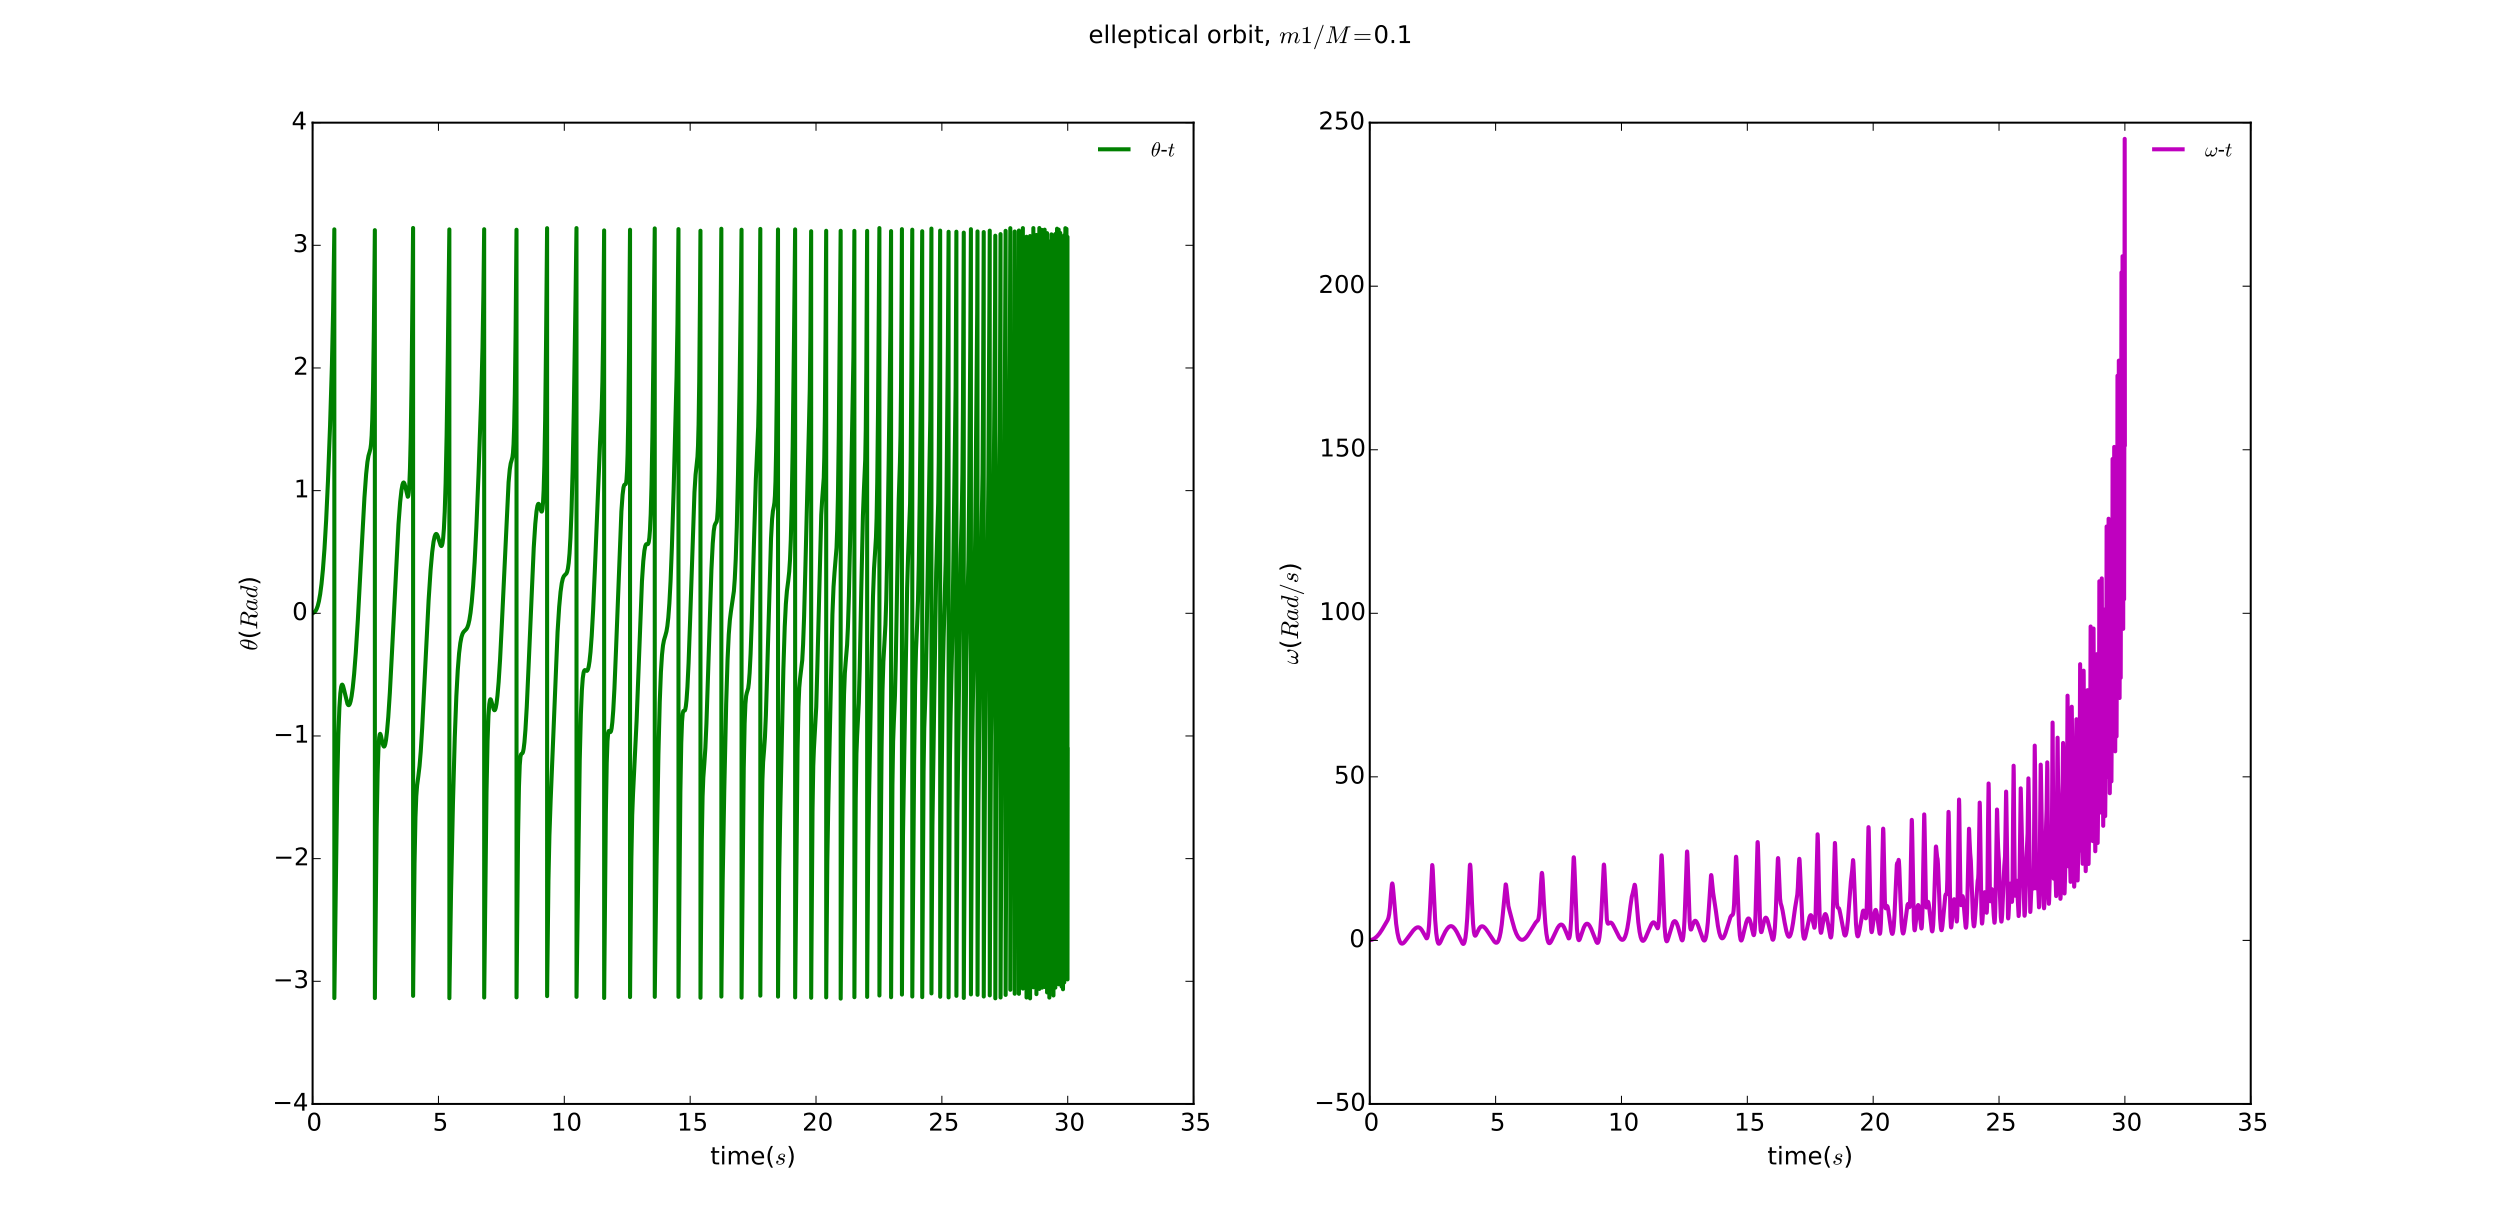 <?xml version="1.0" encoding="utf-8" standalone="no"?>
<!DOCTYPE svg PUBLIC "-//W3C//DTD SVG 1.1//EN"
  "http://www.w3.org/Graphics/SVG/1.1/DTD/svg11.dtd">
<!-- Created with matplotlib (http://matplotlib.org/) -->
<svg height="603pt" version="1.1" viewBox="0 0 1229 603" width="1229pt" xmlns="http://www.w3.org/2000/svg" xmlns:xlink="http://www.w3.org/1999/xlink">
 <defs>
  <style type="text/css">
*{stroke-linecap:butt;stroke-linejoin:round;}
  </style>
 </defs>
 <g id="figure_1">
  <g id="patch_1">
   <path d="
M0 603
L1229.4 603
L1229.4 0
L0 0
z
" style="fill:#ffffff;"/>
  </g>
  <g id="axes_1">
   <g id="patch_2">
    <path d="
M153.675 542.7
L586.759 542.7
L586.759 60.3
L153.675 60.3
z
" style="fill:#ffffff;"/>
   </g>
   <g id="line2d_1">
    <path clip-path="url(#paa341766a5)" d="
M153.675 301.5
L154.603 300.928
L155.147 300.304
L155.667 299.347
L156.199 297.875
L156.768 295.605
L157.387 292.149
L158.043 287.152
L158.748 279.991
L159.515 269.78
L160.332 255.794
L161.235 236.32
L162.262 209.146
L163.166 179.629
L163.747 153.288
L164.292 117.554
L164.354 112.754
L164.366 490.655
L164.465 482.698
L165.752 386.207
L166.321 361.571
L166.841 347.89
L167.311 340.809
L167.707 337.729
L168.016 336.711
L168.227 336.562
L168.4 336.707
L168.66 337.287
L169.08 338.865
L170.813 346.01
L171.196 346.596
L171.469 346.667
L171.704 346.486
L172.001 345.924
L172.372 344.693
L172.842 342.284
L173.411 338.108
L174.092 331.353
L174.908 320.852
L175.898 305.037
L177.334 278.064
L179.153 244.652
L179.994 233.067
L180.625 227.101
L181.145 224.077
L181.689 222.201
L182.11 220.545
L182.407 218.28
L182.704 214.08
L183.026 205.974
L183.385 190.497
L183.793 161.899
L184.275 113.153
L184.288 490.648
L184.387 479.551
L185.142 407.069
L185.624 380.444
L186.045 367.842
L186.416 362.495
L186.701 360.935
L186.886 360.753
L187.022 360.925
L187.27 361.701
L187.926 364.823
L188.421 366.588
L188.718 367.006
L188.903 366.976
L189.114 366.658
L189.398 365.738
L189.769 363.701
L190.252 359.691
L190.871 352.48
L191.65 340.535
L192.702 320.62
L195.895 257.699
L196.711 246.868
L197.355 240.998
L197.85 238.277
L198.208 237.334
L198.444 237.187
L198.629 237.328
L198.877 237.848
L199.248 239.235
L200.448 244.2
L200.572 244.118
L200.733 243.62
L200.955 242.015
L201.228 238.194
L201.549 230.214
L201.921 214.817
L202.341 186.89
L202.873 134.358
L203.071 112.076
L203.084 489.565
L203.183 478.612
L203.789 424.231
L204.234 401.935
L204.643 391.387
L205.051 386.107
L205.645 381.643
L206.239 376.621
L206.821 369.564
L207.551 357.721
L208.677 335.309
L210.706 295.034
L211.671 280.354
L212.463 271.452
L213.119 266.381
L213.651 263.817
L214.059 262.77
L214.369 262.483
L214.604 262.536
L214.876 262.864
L215.26 263.738
L215.903 265.878
L216.633 268.087
L216.93 268.431
L217.103 268.368
L217.301 267.992
L217.549 266.965
L217.858 264.607
L218.217 259.986
L218.625 251.575
L219.071 237.442
L219.566 213.931
L220.135 175.217
L220.902 112.786
L220.914 490.711
L221.013 483.271
L221.731 438.597
L222.671 394.812
L223.562 362.611
L224.33 342.414
L225.035 329.363
L225.678 321.231
L226.285 316.175
L226.841 313.248
L227.361 311.607
L227.868 310.692
L228.475 310.067
L229.304 309.214
L229.774 308.352
L230.244 306.991
L230.752 304.784
L231.308 301.282
L231.915 295.96
L232.583 288.029
L233.325 276.435
L234.179 259.367
L235.243 233.186
L236.629 193.448
L237.198 171.085
L237.644 144.177
L238.015 112.69
L238.027 490.393
L238.126 480.809
L239.166 389.315
L239.673 364.451
L240.131 351.799
L240.527 346.176
L240.849 344.175
L241.084 343.755
L241.232 343.825
L241.443 344.251
L241.839 345.669
L242.692 348.713
L243.014 349.144
L243.212 349.113
L243.422 348.809
L243.707 347.932
L244.078 345.958
L244.548 342.099
L245.13 335.281
L245.835 324.195
L246.739 306.21
L250.018 237.089
L250.599 230.754
L251.069 227.791
L251.552 226.138
L251.911 224.736
L252.183 222.574
L252.455 218.407
L252.752 210.133
L253.086 193.97
L253.47 163.537
L253.915 112.95
L253.928 490.296
L254.027 478.057
L254.683 410.898
L255.116 386.818
L255.499 376.19
L255.833 372.152
L256.118 370.896
L256.378 370.588
L256.873 370.241
L257.12 369.606
L257.43 368.078
L257.813 364.907
L258.308 358.722
L258.952 347.557
L259.855 327.544
L262.391 269.163
L263.146 257.537
L263.74 251.434
L264.198 248.703
L264.532 247.796
L264.755 247.672
L264.94 247.836
L265.213 248.444
L265.757 250.381
L266.165 251.458
L266.339 251.483
L266.487 251.167
L266.685 250.109
L266.945 247.269
L267.254 241.011
L267.601 229.003
L267.997 206.633
L268.455 166.778
L268.95 112.174
L268.962 489.696
L269.061 479.118
L269.618 432.711
L270.088 410.856
L270.694 393.535
L274.097 310.724
L274.889 298.368
L275.57 290.944
L276.164 286.694
L276.683 284.438
L277.141 283.337
L277.599 282.78
L278.477 281.89
L278.824 281.039
L279.183 279.487
L279.566 276.752
L279.987 272.025
L280.445 264.197
L280.94 251.692
L281.484 231.872
L282.103 200.507
L282.994 142.158
L283.402 112.137
L283.415 490.062
L283.514 482.348
L284.998 373.636
L285.555 351.229
L286.05 339.342
L286.496 333.332
L286.892 330.62
L287.226 329.641
L287.498 329.415
L287.77 329.482
L288.537 329.792
L288.785 329.573
L289.069 328.964
L289.404 327.663
L289.812 325.085
L290.294 320.5
L290.876 312.656
L291.569 300.044
L292.448 279.621
L294.984 217.724
L295.801 200.882
L296.147 187.754
L296.494 165.432
L296.927 120.867
L296.989 113.278
L297.001 490.616
L297.1 478.157
L297.83 399.709
L298.263 375.089
L298.647 364.296
L298.969 360.431
L299.228 359.4
L299.414 359.313
L299.637 359.538
L300.033 359.898
L300.206 359.777
L300.404 359.311
L300.676 357.996
L301.023 355.096
L301.468 349.321
L302.05 338.575
L302.829 319.622
L305.477 251.423
L306.059 243.223
L306.504 239.679
L306.838 238.488
L307.098 238.217
L307.605 237.971
L307.791 237.315
L308.001 235.633
L308.249 231.658
L308.533 223.138
L308.855 206.286
L309.239 173.016
L309.721 112.939
L309.734 490.187
L309.833 477.364
L310.377 422.164
L310.786 400.925
L311.194 390.255
L312.951 354.396
L315.587 285.703
L316.242 275.825
L316.774 270.778
L317.208 268.501
L317.554 267.673
L317.839 267.475
L318.222 267.532
L318.507 267.472
L318.717 267.156
L318.952 266.319
L319.224 264.396
L319.534 260.451
L319.893 252.635
L320.289 238.535
L320.722 214.496
L321.254 171.138
L321.872 112.293
L321.885 490.066
L321.984 481.448
L322.801 421.325
L323.679 370.71
L324.323 345.263
L324.904 330.339
L325.436 321.912
L325.931 317.292
L326.414 314.712
L327.057 312.572
L327.626 310.439
L328.072 307.808
L328.542 303.573
L329.062 296.674
L329.643 285.74
L330.311 268.7
L331.165 240.709
L332.601 185.305
L333.046 159.342
L333.467 119.775
L333.529 112.633
L333.541 490.05
L333.64 478.089
L334.469 389.287
L334.902 365.369
L335.286 354.773
L335.62 350.766
L335.892 349.623
L336.115 349.421
L336.672 349.256
L336.894 348.663
L337.167 347.201
L337.513 343.977
L337.946 337.669
L338.503 325.979
L339.258 304.874
L341.398 242.005
L341.943 233.375
L342.45 228.704
L342.871 224.591
L343.143 219.262
L343.428 208.675
L343.737 187.96
L344.121 145.151
L344.343 113.432
L344.356 490.496
L344.455 476.098
L344.999 413.502
L345.383 391.754
L345.742 382.327
L346.224 375.732
L346.756 367.689
L347.276 355.93
L348.031 333.031
L349.738 279.967
L350.382 267.092
L350.877 261.051
L351.273 258.517
L351.607 257.615
L352.3 256.407
L352.535 254.858
L352.795 251.437
L353.092 244.21
L353.426 230.027
L353.809 203.01
L354.304 149.763
L354.614 112.46
L354.626 489.918
L354.725 478.964
L355.269 432.777
L356.049 388.594
L356.989 345.884
L357.67 324.263
L358.264 311.846
L358.808 304.724
L359.34 300.457
L360.776 290.64
L361.221 284.517
L361.691 274.756
L362.211 258.969
L362.805 233.555
L363.572 190.16
L364.278 138.894
L364.537 112.932
L364.55 490.446
L364.649 479.194
L365.626 377.577
L366.059 355.738
L366.443 346.077
L366.789 342.188
L367.111 340.722
L367.817 338.336
L368.138 335.792
L368.522 330.771
L368.992 321.389
L369.598 304.316
L370.564 269.589
L371.578 235.558
L372.209 221.567
L372.729 209.77
L373.026 196.609
L373.335 171.517
L373.731 118.36
L373.768 112.54
L373.781 489.466
L373.88 473.855
L374.424 405.632
L374.795 383.633
L375.142 374.684
L375.6 368.927
L376.045 362.389
L376.503 351.754
L377.122 331.444
L379.04 264.655
L379.559 255.173
L379.968 251.208
L380.413 249.014
L380.71 247.117
L380.958 243.804
L381.23 236.606
L381.527 222.054
L381.873 192.557
L382.368 126.924
L382.467 112.802
L382.48 489.952
L382.579 476.62
L383.061 428.577
L383.606 397.705
L385.103 329.069
L385.771 308.139
L386.328 296.918
L386.847 290.571
L387.516 285.368
L387.986 280.979
L388.369 275.07
L388.765 265.176
L389.199 248.133
L389.681 219.571
L390.349 164.683
L390.881 112.769
L390.894 490.309
L390.993 479.352
L392.082 368.187
L392.515 347.495
L392.911 338.024
L393.282 333.839
L394.383 324.555
L394.791 316.992
L395.286 303.338
L395.942 278.452
L397.687 209.058
L398.083 191.542
L398.392 165.993
L398.763 113.674
L398.776 490.495
L398.875 473.849
L399.432 398.573
L399.791 376.661
L400.125 368.035
L401.263 347.548
L401.807 327.954
L403.725 253.194
L404.171 245.685
L404.963 234.842
L405.223 224.895
L405.507 204.535
L405.854 161.735
L406.151 113.458
L406.163 490.316
L406.262 474.682
L406.707 423.416
L407.165 396.36
L409.219 301.965
L409.764 288.474
L410.259 281.302
L411.236 269.31
L411.57 260.272
L411.929 244.056
L412.338 214.547
L412.919 153.309
L413.266 113.461
L413.278 490.913
L413.377 479.465
L414.478 364.108
L414.924 341.42
L415.332 330.855
L415.765 325.127
L416.433 317.002
L416.842 308.343
L417.312 293.055
L417.918 265.227
L419.539 175.559
L419.861 137.696
L420.009 113.499
L420.022 490.222
L420.121 472.616
L420.678 392.202
L421.024 370.476
L421.358 361.75
L422.175 345.722
L422.633 328.678
L423.425 288.849
L424.216 253.39
L424.699 240.705
L425.342 226.129
L425.602 211.586
L425.887 181.453
L426.283 113.504
L426.295 490.079
L426.394 472.207
L426.815 417.665
L427.223 392.228
L428.485 323.91
L429.166 293.287
L429.673 279.52
L430.181 271.605
L430.626 264.241
L430.935 254.705
L431.257 237.063
L431.628 202.796
L432.309 112.13
L432.321 489.386
L432.42 476.639
L433.385 367.754
L433.843 339.037
L434.264 325.279
L434.747 316.781
L435.279 307.087
L435.687 294.758
L436.157 273.025
L436.85 228.814
L437.741 159.985
L438.05 113.61
L438.063 490.235
L438.162 471.642
L438.719 385.944
L439.053 364.592
L439.399 355.264
L439.956 342.143
L440.377 324.81
L441.057 285.493
L441.824 245.344
L442.406 227.128
L442.691 214.224
L442.95 190.247
L443.272 135.868
L443.384 112.647
L443.396 488.937
L443.495 468.821
L443.903 410.858
L444.299 385.403
L445.103 337.365
L445.945 289.13
L446.427 273.225
L447.393 247.523
L447.69 225.968
L448.048 181.022
L448.469 112.913
L448.482 489.89
L448.581 475.211
L449.397 373.993
L449.88 336.84
L450.3 319.821
L450.857 307.081
L451.278 295.314
L451.674 277.222
L452.157 243.787
L453.01 165.805
L453.357 113.677
L453.369 490.189
L453.468 470.475
L454.025 379.337
L454.359 358.123
L454.78 346.176
L455.163 333.065
L455.596 309.286
L457.007 224.628
L457.329 206.145
L457.576 176.548
L457.886 112.374
L457.898 488.36
L457.997 465.815
L458.381 405.633
L458.777 378.414
L459.42 334.447
L460.224 281.268
L460.682 264.765
L461.214 247.279
L461.486 227.335
L461.796 185.545
L462.179 113.368
L462.192 490.006
L462.291 472.941
L462.971 379.529
L463.479 333.217
L463.899 313.284
L464.902 275.859
L465.31 243.523
L465.978 169.155
L466.325 113.944
L466.337 490.319
L466.436 469.273
L466.98 373.514
L467.302 352.3
L468.218 310.331
L469.789 190.234
L470.049 141.969
L470.16 113.9
L470.173 489.557
L470.272 464.252
L470.643 399.965
L471.064 368.608
L471.67 318.497
L472.301 272.562
L472.858 249.786
L473.118 233.101
L473.378 200.188
L473.786 114.358
L473.798 490.598
L473.897 470.693
L474.479 381.698
L474.999 327.371
L475.419 305.101
L476.075 275.315
L476.434 243.21
L476.978 169.875
L477.3 112.673
L477.313 488.846
L477.412 466.011
L477.931 367.593
L478.253 345.505
L478.859 313.125
L479.379 264.778
L480.394 153.655
L480.542 113.764
L480.554 489.056
L480.653 460.779
L481 394.772
L481.507 351.418
L482.67 253.919
L483.005 232.493
L483.252 197.877
L483.598 114.08
L483.611 489.879
L483.71 466.864
L484.242 376.368
L484.737 319.28
L485.17 294.215
L485.566 270.137
L485.888 234.182
L486.407 145.223
L486.556 113.389
L486.568 489.333
L486.667 464.442
L487.162 361.99
L487.496 337.378
L487.917 308.738
L488.412 253.397
L489.179 149.11
L489.29 115.878
L489.303 490.775
L489.402 459.02
L489.736 388.782
L490.911 263.891
L491.493 211.345
L491.765 144.75
L491.864 115.091
L491.877 490.368
L491.976 463.638
L492.47 369.111
L492.941 309.696
L493.819 228.075
L494.314 122.916
L494.351 113.472
L494.364 489.106
L494.463 461.55
L494.933 355.314
L495.304 325.05
L495.651 290.225
L496.467 171.46
L496.665 112.172
L496.678 486.574
L496.777 451.115
L497.086 381.707
L498.645 172.144
L498.818 113.81
L498.831 488.516
L498.93 457.886
L499.412 354.957
L499.833 298.533
L500.377 240.71
L500.736 157.529
L500.897 113.329
L500.909 488.557
L501.008 457.617
L501.454 347.674
L502.431 214.5
L502.753 144.565
L502.84 112.141
L502.852 485.994
L502.951 446.019
L503.248 373.742
L504.411 196.065
L504.634 116.379
L504.646 490.371
L504.745 454.613
L505.203 343.246
L505.587 287.139
L505.933 240.461
L506.255 151.863
L506.366 116.044
L506.379 490.79
L506.478 455.877
L506.898 340.202
L507.517 242.395
L507.987 117.705
L508 112.133
L508.012 485.34
L508.111 440.07
L508.396 364.593
L509.274 203.216
L509.497 115.513
L509.509 488.716
L509.608 447.689
L510.066 322.734
L510.908 126.34
L510.945 112.104
L510.957 486.157
L511.056 445.569
L511.427 332.549
L511.873 246.727
L512.293 113.065
L512.306 485.521
L512.405 433.926
L512.689 351.44
L513.395 185.57
L513.543 112.905
L513.556 485.198
L513.654 438.497
L514.112 299.889
L514.57 185.994
L514.731 114.608
L514.743 487.869
L514.842 440.842
L515.189 322.495
L515.523 240.051
L515.845 118.714
L515.857 490.409
L515.956 430.936
L516.241 336.098
L516.835 145.875
L516.884 115.21
L516.896 486.356
L516.995 431.886
L517.429 282.572
L517.713 194.709
L517.862 117.122
L517.874 489.382
L517.973 434.186
L518.295 309.979
L518.579 214.873
L518.79 115.066
L518.802 485.527
L518.901 417.501
L519.21 300.376
L519.643 112.433
L519.656 482.271
L519.755 420.082
L520.2 247.557
L520.423 128.598
L520.448 112.888
L520.46 483.877
L520.559 417.824
L520.856 289.642
L521.165 141.204
L521.203 114.513
L521.215 483.546
L521.314 405.299
L521.685 239.141
L521.895 116.841
L521.908 485.029
L522.007 411.558
L522.551 116.856
L522.564 486.325
L522.663 407.142
L522.984 238.659
L523.17 115.66
L523.182 482.961
L523.281 392.608
L523.739 112.179
L523.752 478.461
L523.851 393.823
L524.271 112.506
L524.284 480.032
L524.383 384.062
L524.766 116.435
L524.779 481.476
L524.878 377.531
L524.89 368.39
L524.89 368.39" style="fill:none;stroke:#008000;stroke-linecap:square;stroke-width:2;"/>
   </g>
   <g id="patch_3">
    <path d="
M153.675 60.3
L586.759 60.3" style="fill:none;stroke:#000000;stroke-linecap:square;stroke-linejoin:miter;"/>
   </g>
   <g id="patch_4">
    <path d="
M586.759 542.7
L586.759 60.3" style="fill:none;stroke:#000000;stroke-linecap:square;stroke-linejoin:miter;"/>
   </g>
   <g id="patch_5">
    <path d="
M153.675 542.7
L586.759 542.7" style="fill:none;stroke:#000000;stroke-linecap:square;stroke-linejoin:miter;"/>
   </g>
   <g id="patch_6">
    <path d="
M153.675 542.7
L153.675 60.3" style="fill:none;stroke:#000000;stroke-linecap:square;stroke-linejoin:miter;"/>
   </g>
   <g id="matplotlib.axis_1">
    <g id="xtick_1">
     <g id="line2d_2">
      <defs>
       <path d="
M0 0
L0 -4" id="m93b0483c22" style="stroke:#000000;stroke-width:0.5;"/>
      </defs>
      <g>
       <use style="stroke:#000000;stroke-width:0.5;" x="153.675" xlink:href="#m93b0483c22" y="542.7"/>
      </g>
     </g>
     <g id="line2d_3">
      <defs>
       <path d="
M0 0
L0 4" id="m741efc42ff" style="stroke:#000000;stroke-width:0.5;"/>
      </defs>
      <g>
       <use style="stroke:#000000;stroke-width:0.5;" x="153.675" xlink:href="#m741efc42ff" y="60.3"/>
      </g>
     </g>
     <g id="text_1">
      <!-- 0 -->
      <defs>
       <path d="
M31.781 66.406
Q24.172 66.406 20.328 58.906
Q16.5 51.422 16.5 36.375
Q16.5 21.391 20.328 13.891
Q24.172 6.391 31.781 6.391
Q39.453 6.391 43.281 13.891
Q47.125 21.391 47.125 36.375
Q47.125 51.422 43.281 58.906
Q39.453 66.406 31.781 66.406
M31.781 74.219
Q44.047 74.219 50.516 64.516
Q56.984 54.828 56.984 36.375
Q56.984 17.969 50.516 8.266
Q44.047 -1.422 31.781 -1.422
Q19.531 -1.422 13.062 8.266
Q6.594 17.969 6.594 36.375
Q6.594 54.828 13.062 64.516
Q19.531 74.219 31.781 74.219" id="BitstreamVeraSans-Roman-30"/>
      </defs>
      <g transform="translate(150.652 555.818)scale(0.12 -0.12)">
       <use xlink:href="#BitstreamVeraSans-Roman-30"/>
      </g>
     </g>
    </g>
    <g id="xtick_2">
     <g id="line2d_4">
      <g>
       <use style="stroke:#000000;stroke-width:0.5;" x="215.544" xlink:href="#m93b0483c22" y="542.7"/>
      </g>
     </g>
     <g id="line2d_5">
      <g>
       <use style="stroke:#000000;stroke-width:0.5;" x="215.544" xlink:href="#m741efc42ff" y="60.3"/>
      </g>
     </g>
     <g id="text_2">
      <!-- 5 -->
      <defs>
       <path d="
M10.797 72.906
L49.516 72.906
L49.516 64.594
L19.828 64.594
L19.828 46.734
Q21.969 47.469 24.109 47.828
Q26.266 48.188 28.422 48.188
Q40.625 48.188 47.75 41.5
Q54.891 34.812 54.891 23.391
Q54.891 11.625 47.562 5.094
Q40.234 -1.422 26.906 -1.422
Q22.312 -1.422 17.547 -0.641
Q12.797 0.141 7.719 1.703
L7.719 11.625
Q12.109 9.234 16.797 8.062
Q21.484 6.891 26.703 6.891
Q35.156 6.891 40.078 11.328
Q45.016 15.766 45.016 23.391
Q45.016 31 40.078 35.438
Q35.156 39.891 26.703 39.891
Q22.75 39.891 18.812 39.016
Q14.891 38.141 10.797 36.281
z
" id="BitstreamVeraSans-Roman-35"/>
      </defs>
      <g transform="translate(212.714 555.818)scale(0.12 -0.12)">
       <use xlink:href="#BitstreamVeraSans-Roman-35"/>
      </g>
     </g>
    </g>
    <g id="xtick_3">
     <g id="line2d_6">
      <g>
       <use style="stroke:#000000;stroke-width:0.5;" x="277.413" xlink:href="#m93b0483c22" y="542.7"/>
      </g>
     </g>
     <g id="line2d_7">
      <g>
       <use style="stroke:#000000;stroke-width:0.5;" x="277.413" xlink:href="#m741efc42ff" y="60.3"/>
      </g>
     </g>
     <g id="text_3">
      <!-- 10 -->
      <defs>
       <path d="
M12.406 8.297
L28.516 8.297
L28.516 63.922
L10.984 60.406
L10.984 69.391
L28.422 72.906
L38.281 72.906
L38.281 8.297
L54.391 8.297
L54.391 0
L12.406 0
z
" id="BitstreamVeraSans-Roman-31"/>
      </defs>
      <g transform="translate(270.836 555.818)scale(0.12 -0.12)">
       <use xlink:href="#BitstreamVeraSans-Roman-31"/>
       <use x="63.623" xlink:href="#BitstreamVeraSans-Roman-30"/>
      </g>
     </g>
    </g>
    <g id="xtick_4">
     <g id="line2d_8">
      <g>
       <use style="stroke:#000000;stroke-width:0.5;" x="339.282" xlink:href="#m93b0483c22" y="542.7"/>
      </g>
     </g>
     <g id="line2d_9">
      <g>
       <use style="stroke:#000000;stroke-width:0.5;" x="339.282" xlink:href="#m741efc42ff" y="60.3"/>
      </g>
     </g>
     <g id="text_4">
      <!-- 15 -->
      <g transform="translate(332.831 555.818)scale(0.12 -0.12)">
       <use xlink:href="#BitstreamVeraSans-Roman-31"/>
       <use x="63.623" xlink:href="#BitstreamVeraSans-Roman-35"/>
      </g>
     </g>
    </g>
    <g id="xtick_5">
     <g id="line2d_10">
      <g>
       <use style="stroke:#000000;stroke-width:0.5;" x="401.152" xlink:href="#m93b0483c22" y="542.7"/>
      </g>
     </g>
     <g id="line2d_11">
      <g>
       <use style="stroke:#000000;stroke-width:0.5;" x="401.152" xlink:href="#m741efc42ff" y="60.3"/>
      </g>
     </g>
     <g id="text_5">
      <!-- 20 -->
      <defs>
       <path d="
M19.188 8.297
L53.609 8.297
L53.609 0
L7.328 0
L7.328 8.297
Q12.938 14.109 22.625 23.891
Q32.328 33.688 34.812 36.531
Q39.547 41.844 41.422 45.531
Q43.312 49.219 43.312 52.781
Q43.312 58.594 39.234 62.25
Q35.156 65.922 28.609 65.922
Q23.969 65.922 18.812 64.312
Q13.672 62.703 7.812 59.422
L7.812 69.391
Q13.766 71.781 18.938 73
Q24.125 74.219 28.422 74.219
Q39.75 74.219 46.484 68.547
Q53.219 62.891 53.219 53.422
Q53.219 48.922 51.531 44.891
Q49.859 40.875 45.406 35.406
Q44.188 33.984 37.641 27.219
Q31.109 20.453 19.188 8.297" id="BitstreamVeraSans-Roman-32"/>
      </defs>
      <g transform="translate(394.355 555.818)scale(0.12 -0.12)">
       <use xlink:href="#BitstreamVeraSans-Roman-32"/>
       <use x="63.623" xlink:href="#BitstreamVeraSans-Roman-30"/>
      </g>
     </g>
    </g>
    <g id="xtick_6">
     <g id="line2d_12">
      <g>
       <use style="stroke:#000000;stroke-width:0.5;" x="463.021" xlink:href="#m93b0483c22" y="542.7"/>
      </g>
     </g>
     <g id="line2d_13">
      <g>
       <use style="stroke:#000000;stroke-width:0.5;" x="463.021" xlink:href="#m741efc42ff" y="60.3"/>
      </g>
     </g>
     <g id="text_6">
      <!-- 25 -->
      <g transform="translate(456.35 555.818)scale(0.12 -0.12)">
       <use xlink:href="#BitstreamVeraSans-Roman-32"/>
       <use x="63.623" xlink:href="#BitstreamVeraSans-Roman-35"/>
      </g>
     </g>
    </g>
    <g id="xtick_7">
     <g id="line2d_14">
      <g>
       <use style="stroke:#000000;stroke-width:0.5;" x="524.89" xlink:href="#m93b0483c22" y="542.7"/>
      </g>
     </g>
     <g id="line2d_15">
      <g>
       <use style="stroke:#000000;stroke-width:0.5;" x="524.89" xlink:href="#m741efc42ff" y="60.3"/>
      </g>
     </g>
     <g id="text_7">
      <!-- 30 -->
      <defs>
       <path d="
M40.578 39.312
Q47.656 37.797 51.625 33
Q55.609 28.219 55.609 21.188
Q55.609 10.406 48.188 4.484
Q40.766 -1.422 27.094 -1.422
Q22.516 -1.422 17.656 -0.516
Q12.797 0.391 7.625 2.203
L7.625 11.719
Q11.719 9.328 16.594 8.109
Q21.484 6.891 26.812 6.891
Q36.078 6.891 40.938 10.547
Q45.797 14.203 45.797 21.188
Q45.797 27.641 41.281 31.266
Q36.766 34.906 28.719 34.906
L20.219 34.906
L20.219 43.016
L29.109 43.016
Q36.375 43.016 40.234 45.922
Q44.094 48.828 44.094 54.297
Q44.094 59.906 40.109 62.906
Q36.141 65.922 28.719 65.922
Q24.656 65.922 20.016 65.031
Q15.375 64.156 9.812 62.312
L9.812 71.094
Q15.438 72.656 20.344 73.438
Q25.25 74.219 29.594 74.219
Q40.828 74.219 47.359 69.109
Q53.906 64.016 53.906 55.328
Q53.906 49.266 50.438 45.094
Q46.969 40.922 40.578 39.312" id="BitstreamVeraSans-Roman-33"/>
      </defs>
      <g transform="translate(518.111 555.818)scale(0.12 -0.12)">
       <use xlink:href="#BitstreamVeraSans-Roman-33"/>
       <use x="63.623" xlink:href="#BitstreamVeraSans-Roman-30"/>
      </g>
     </g>
    </g>
    <g id="xtick_8">
     <g id="line2d_16">
      <g>
       <use style="stroke:#000000;stroke-width:0.5;" x="586.759" xlink:href="#m93b0483c22" y="542.7"/>
      </g>
     </g>
     <g id="line2d_17">
      <g>
       <use style="stroke:#000000;stroke-width:0.5;" x="586.759" xlink:href="#m741efc42ff" y="60.3"/>
      </g>
     </g>
     <g id="text_8">
      <!-- 35 -->
      <g transform="translate(580.106 555.818)scale(0.12 -0.12)">
       <use xlink:href="#BitstreamVeraSans-Roman-33"/>
       <use x="63.623" xlink:href="#BitstreamVeraSans-Roman-35"/>
      </g>
     </g>
    </g>
    <g id="text_9">
     <!-- time($s$) -->
     <defs>
      <path d="
M8.016 75.875
L15.828 75.875
Q23.141 64.359 26.781 53.312
Q30.422 42.281 30.422 31.391
Q30.422 20.453 26.781 9.375
Q23.141 -1.703 15.828 -13.188
L8.016 -13.188
Q14.5 -2 17.703 9.062
Q20.906 20.125 20.906 31.391
Q20.906 42.672 17.703 53.656
Q14.5 64.656 8.016 75.875" id="BitstreamVeraSans-Roman-29"/>
      <path d="
M52 44.188
Q55.375 50.25 60.062 53.125
Q64.75 56 71.094 56
Q79.641 56 84.281 50.016
Q88.922 44.047 88.922 33.016
L88.922 0
L79.891 0
L79.891 32.719
Q79.891 40.578 77.094 44.375
Q74.312 48.188 68.609 48.188
Q61.625 48.188 57.562 43.547
Q53.516 38.922 53.516 30.906
L53.516 0
L44.484 0
L44.484 32.719
Q44.484 40.625 41.703 44.406
Q38.922 48.188 33.109 48.188
Q26.219 48.188 22.156 43.531
Q18.109 38.875 18.109 30.906
L18.109 0
L9.078 0
L9.078 54.688
L18.109 54.688
L18.109 46.188
Q21.188 51.219 25.484 53.609
Q29.781 56 35.688 56
Q41.656 56 45.828 52.969
Q50 49.953 52 44.188" id="BitstreamVeraSans-Roman-6d"/>
      <path d="
M8.688 6.109
Q11.375 1.516 19.484 1.516
Q23 1.516 26.172 2.703
Q29.344 3.906 31.422 6.297
Q33.5 8.688 33.5 12.109
Q33.5 14.703 31.641 16.359
Q29.781 18.016 27.094 18.609
L21.688 19.672
Q17.969 20.609 15.578 23.141
Q13.188 25.688 13.188 29.297
Q13.188 33.734 15.594 37.156
Q18.016 40.578 21.969 42.375
Q25.922 44.188 30.172 44.188
Q34.719 44.188 38.297 42.016
Q41.891 39.844 41.891 35.594
Q41.891 33.297 40.594 31.531
Q39.312 29.781 37.016 29.781
Q35.688 29.781 34.734 30.641
Q33.797 31.5 33.797 32.812
Q33.797 33.984 34.453 35.078
Q35.109 36.188 36.203 36.844
Q37.312 37.5 38.484 37.5
Q37.594 39.656 35.172 40.625
Q32.766 41.609 29.984 41.609
Q27.438 41.609 24.891 40.578
Q22.359 39.547 20.812 37.562
Q19.281 35.594 19.281 32.906
Q19.281 31.109 20.547 29.734
Q21.828 28.375 23.688 27.781
L29.5 26.609
Q32.281 26.031 34.594 24.531
Q36.922 23.047 38.25 20.766
Q39.594 18.5 39.594 15.578
Q39.594 11.859 37.516 8.25
Q35.453 4.641 32.422 2.484
Q27.094 -1.125 19.391 -1.125
Q14.062 -1.125 9.609 1.312
Q5.172 3.766 5.172 8.594
Q5.172 11.328 6.75 13.344
Q8.344 15.375 11.078 15.375
Q12.703 15.375 13.797 14.391
Q14.891 13.422 14.891 11.812
Q14.891 9.516 13.172 7.812
Q11.469 6.109 9.188 6.109
z
" id="Cmmi10-73"/>
      <path d="
M9.422 54.688
L18.406 54.688
L18.406 0
L9.422 0
z

M9.422 75.984
L18.406 75.984
L18.406 64.594
L9.422 64.594
z
" id="BitstreamVeraSans-Roman-69"/>
      <path d="
M31 75.875
Q24.469 64.656 21.281 53.656
Q18.109 42.672 18.109 31.391
Q18.109 20.125 21.312 9.062
Q24.516 -2 31 -13.188
L23.188 -13.188
Q15.875 -1.703 12.234 9.375
Q8.594 20.453 8.594 31.391
Q8.594 42.281 12.203 53.312
Q15.828 64.359 23.188 75.875
z
" id="BitstreamVeraSans-Roman-28"/>
      <path d="
M56.203 29.594
L56.203 25.203
L14.891 25.203
Q15.484 15.922 20.484 11.062
Q25.484 6.203 34.422 6.203
Q39.594 6.203 44.453 7.469
Q49.312 8.734 54.109 11.281
L54.109 2.781
Q49.266 0.734 44.188 -0.344
Q39.109 -1.422 33.891 -1.422
Q20.797 -1.422 13.156 6.188
Q5.516 13.812 5.516 26.812
Q5.516 40.234 12.766 48.109
Q20.016 56 32.328 56
Q43.359 56 49.781 48.891
Q56.203 41.797 56.203 29.594
M47.219 32.234
Q47.125 39.594 43.094 43.984
Q39.062 48.391 32.422 48.391
Q24.906 48.391 20.391 44.141
Q15.875 39.891 15.188 32.172
z
" id="BitstreamVeraSans-Roman-65"/>
      <path d="
M18.312 70.219
L18.312 54.688
L36.812 54.688
L36.812 47.703
L18.312 47.703
L18.312 18.016
Q18.312 11.328 20.141 9.422
Q21.969 7.516 27.594 7.516
L36.812 7.516
L36.812 0
L27.594 0
Q17.188 0 13.234 3.875
Q9.281 7.766 9.281 18.016
L9.281 47.703
L2.688 47.703
L2.688 54.688
L9.281 54.688
L9.281 70.219
z
" id="BitstreamVeraSans-Roman-74"/>
     </defs>
     <g transform="translate(349.157 572.432)scale(0.12 -0.12)">
      <use transform="translate(0.0 0.016)" xlink:href="#BitstreamVeraSans-Roman-74"/>
      <use transform="translate(39.209 0.016)" xlink:href="#BitstreamVeraSans-Roman-69"/>
      <use transform="translate(66.992 0.016)" xlink:href="#BitstreamVeraSans-Roman-6d"/>
      <use transform="translate(164.404 0.016)" xlink:href="#BitstreamVeraSans-Roman-65"/>
      <use transform="translate(225.928 0.016)" xlink:href="#BitstreamVeraSans-Roman-28"/>
      <use transform="translate(264.941 0.016)" xlink:href="#Cmmi10-73"/>
      <use transform="translate(311.719 0.016)" xlink:href="#BitstreamVeraSans-Roman-29"/>
     </g>
    </g>
   </g>
   <g id="matplotlib.axis_2">
    <g id="ytick_1">
     <g id="line2d_18">
      <defs>
       <path d="
M0 0
L4 0" id="m728421d6d4" style="stroke:#000000;stroke-width:0.5;"/>
      </defs>
      <g>
       <use style="stroke:#000000;stroke-width:0.5;" x="153.675" xlink:href="#m728421d6d4" y="542.7"/>
      </g>
     </g>
     <g id="line2d_19">
      <defs>
       <path d="
M0 0
L-4 0" id="mcb0005524f" style="stroke:#000000;stroke-width:0.5;"/>
      </defs>
      <g>
       <use style="stroke:#000000;stroke-width:0.5;" x="586.759" xlink:href="#mcb0005524f" y="542.7"/>
      </g>
     </g>
     <g id="text_10">
      <!-- −4 -->
      <defs>
       <path d="
M10.594 35.5
L73.188 35.5
L73.188 27.203
L10.594 27.203
z
" id="BitstreamVeraSans-Roman-2212"/>
       <path d="
M37.797 64.312
L12.891 25.391
L37.797 25.391
z

M35.203 72.906
L47.609 72.906
L47.609 25.391
L58.016 25.391
L58.016 17.188
L47.609 17.188
L47.609 0
L37.797 0
L37.797 17.188
L4.891 17.188
L4.891 26.703
z
" id="BitstreamVeraSans-Roman-34"/>
      </defs>
      <g transform="translate(133.929 546.011)scale(0.12 -0.12)">
       <use xlink:href="#BitstreamVeraSans-Roman-2212"/>
       <use x="83.789" xlink:href="#BitstreamVeraSans-Roman-34"/>
      </g>
     </g>
    </g>
    <g id="ytick_2">
     <g id="line2d_20">
      <g>
       <use style="stroke:#000000;stroke-width:0.5;" x="153.675" xlink:href="#m728421d6d4" y="482.4"/>
      </g>
     </g>
     <g id="line2d_21">
      <g>
       <use style="stroke:#000000;stroke-width:0.5;" x="586.759" xlink:href="#mcb0005524f" y="482.4"/>
      </g>
     </g>
     <g id="text_11">
      <!-- −3 -->
      <g transform="translate(134.218 485.711)scale(0.12 -0.12)">
       <use xlink:href="#BitstreamVeraSans-Roman-2212"/>
       <use x="83.789" xlink:href="#BitstreamVeraSans-Roman-33"/>
      </g>
     </g>
    </g>
    <g id="ytick_3">
     <g id="line2d_22">
      <g>
       <use style="stroke:#000000;stroke-width:0.5;" x="153.675" xlink:href="#m728421d6d4" y="422.1"/>
      </g>
     </g>
     <g id="line2d_23">
      <g>
       <use style="stroke:#000000;stroke-width:0.5;" x="586.759" xlink:href="#mcb0005524f" y="422.1"/>
      </g>
     </g>
     <g id="text_12">
      <!-- −2 -->
      <g transform="translate(134.458 425.411)scale(0.12 -0.12)">
       <use xlink:href="#BitstreamVeraSans-Roman-2212"/>
       <use x="83.789" xlink:href="#BitstreamVeraSans-Roman-32"/>
      </g>
     </g>
    </g>
    <g id="ytick_4">
     <g id="line2d_24">
      <g>
       <use style="stroke:#000000;stroke-width:0.5;" x="153.675" xlink:href="#m728421d6d4" y="361.8"/>
      </g>
     </g>
     <g id="line2d_25">
      <g>
       <use style="stroke:#000000;stroke-width:0.5;" x="586.759" xlink:href="#mcb0005524f" y="361.8"/>
      </g>
     </g>
     <g id="text_13">
      <!-- −1 -->
      <g transform="translate(134.364 365.111)scale(0.12 -0.12)">
       <use xlink:href="#BitstreamVeraSans-Roman-2212"/>
       <use x="83.789" xlink:href="#BitstreamVeraSans-Roman-31"/>
      </g>
     </g>
    </g>
    <g id="ytick_5">
     <g id="line2d_26">
      <g>
       <use style="stroke:#000000;stroke-width:0.5;" x="153.675" xlink:href="#m728421d6d4" y="301.5"/>
      </g>
     </g>
     <g id="line2d_27">
      <g>
       <use style="stroke:#000000;stroke-width:0.5;" x="586.759" xlink:href="#mcb0005524f" y="301.5"/>
      </g>
     </g>
     <g id="text_14">
      <!-- 0 -->
      <g transform="translate(143.628 304.811)scale(0.12 -0.12)">
       <use xlink:href="#BitstreamVeraSans-Roman-30"/>
      </g>
     </g>
    </g>
    <g id="ytick_6">
     <g id="line2d_28">
      <g>
       <use style="stroke:#000000;stroke-width:0.5;" x="153.675" xlink:href="#m728421d6d4" y="241.2"/>
      </g>
     </g>
     <g id="line2d_29">
      <g>
       <use style="stroke:#000000;stroke-width:0.5;" x="586.759" xlink:href="#mcb0005524f" y="241.2"/>
      </g>
     </g>
     <g id="text_15">
      <!-- 1 -->
      <g transform="translate(144.466 244.511)scale(0.12 -0.12)">
       <use xlink:href="#BitstreamVeraSans-Roman-31"/>
      </g>
     </g>
    </g>
    <g id="ytick_7">
     <g id="line2d_30">
      <g>
       <use style="stroke:#000000;stroke-width:0.5;" x="153.675" xlink:href="#m728421d6d4" y="180.9"/>
      </g>
     </g>
     <g id="line2d_31">
      <g>
       <use style="stroke:#000000;stroke-width:0.5;" x="586.759" xlink:href="#mcb0005524f" y="180.9"/>
      </g>
     </g>
     <g id="text_16">
      <!-- 2 -->
      <g transform="translate(144.121 184.211)scale(0.12 -0.12)">
       <use xlink:href="#BitstreamVeraSans-Roman-32"/>
      </g>
     </g>
    </g>
    <g id="ytick_8">
     <g id="line2d_32">
      <g>
       <use style="stroke:#000000;stroke-width:0.5;" x="153.675" xlink:href="#m728421d6d4" y="120.6"/>
      </g>
     </g>
     <g id="line2d_33">
      <g>
       <use style="stroke:#000000;stroke-width:0.5;" x="586.759" xlink:href="#mcb0005524f" y="120.6"/>
      </g>
     </g>
     <g id="text_17">
      <!-- 3 -->
      <g transform="translate(143.917 123.911)scale(0.12 -0.12)">
       <use xlink:href="#BitstreamVeraSans-Roman-33"/>
      </g>
     </g>
    </g>
    <g id="ytick_9">
     <g id="line2d_34">
      <g>
       <use style="stroke:#000000;stroke-width:0.5;" x="153.675" xlink:href="#m728421d6d4" y="60.3"/>
      </g>
     </g>
     <g id="line2d_35">
      <g>
       <use style="stroke:#000000;stroke-width:0.5;" x="586.759" xlink:href="#mcb0005524f" y="60.3"/>
      </g>
     </g>
     <g id="text_18">
      <!-- 4 -->
      <g transform="translate(143.3 63.611)scale(0.12 -0.12)">
       <use xlink:href="#BitstreamVeraSans-Roman-34"/>
      </g>
     </g>
    </g>
    <g id="text_19">
     <!-- $\theta$($Rad$) -->
     <defs>
      <path d="
M16.109 -1.125
Q11.578 -1.125 8.844 2.188
Q6.109 5.516 5.047 10.203
Q4 14.891 4 19.484
L4 19.578
Q4 24.562 4.953 29.922
Q5.906 35.297 7.703 40.641
Q9.516 46 11.625 50.203
Q13.094 53.125 15.406 56.734
Q17.719 60.359 20.578 63.5
Q23.438 66.656 26.734 68.578
Q30.031 70.516 33.406 70.516
L33.5 70.516
Q37.109 70.516 39.516 68.5
Q41.938 66.5 43.281 63.375
Q44.625 60.25 45.156 56.688
Q45.703 53.125 45.703 49.906
Q45.703 42.328 43.656 34.438
Q41.609 26.562 37.984 19.188
Q36.625 16.406 34.203 12.641
Q31.781 8.891 29.078 5.906
Q26.375 2.938 23 0.906
Q19.625 -1.125 16.219 -1.125
z

M16.312 1.516
Q19.625 1.516 22.672 5.047
Q25.734 8.594 28.031 13.641
Q30.328 18.703 32.062 24
Q33.797 29.297 34.625 33.016
L14.203 33.016
Q12.641 26.703 11.766 22.141
Q10.891 17.578 10.891 13.188
Q10.891 1.516 16.312 1.516
M14.984 36.531
L35.5 36.531
Q36.578 40.922 37.203 43.875
Q37.844 46.828 38.281 50.094
Q38.719 53.375 38.719 56.203
Q38.719 67.922 33.406 67.922
Q27.047 67.922 22.438 57.688
Q17.828 47.469 14.984 36.531" id="Cmmi10-b5"/>
      <path d="
M17.391 -1.125
Q11.078 -1.125 7.438 3.641
Q3.812 8.406 3.812 14.891
Q3.812 21.297 7.125 28.172
Q10.453 35.062 16.094 39.625
Q21.734 44.188 28.219 44.188
Q31.203 44.188 33.547 42.578
Q35.891 40.969 37.203 38.188
Q38.328 42.188 41.609 42.188
Q42.875 42.188 43.719 41.422
Q44.578 40.672 44.578 39.406
Q44.578 39.109 44.547 38.953
Q44.531 38.812 44.484 38.625
L37.5 10.688
Q36.812 7.719 36.812 5.812
Q36.812 1.516 39.703 1.516
Q42.828 1.516 44.453 5.484
Q46.094 9.469 47.219 14.703
Q47.406 15.281 48 15.281
L49.219 15.281
Q49.609 15.281 49.844 14.938
Q50.094 14.594 50.094 14.312
Q48.344 7.328 46.266 3.094
Q44.188 -1.125 39.5 -1.125
Q36.141 -1.125 33.547 0.844
Q30.953 2.828 30.328 6.109
Q23.875 -1.125 17.391 -1.125
M17.484 1.516
Q21.094 1.516 24.484 4.219
Q27.875 6.938 30.328 10.594
Q30.422 10.688 30.422 10.891
L35.797 32.625
L35.891 32.906
Q35.297 36.469 33.312 39.031
Q31.344 41.609 27.984 41.609
Q24.609 41.609 21.703 38.844
Q18.797 36.078 16.797 32.328
Q14.844 28.328 13.062 21.344
Q11.281 14.359 11.281 10.5
Q11.281 7.031 12.766 4.266
Q14.266 1.516 17.484 1.516" id="Cmmi10-61"/>
      <path d="
M4.891 0
Q3.906 0 3.906 1.312
Q3.953 1.562 4.094 2.172
Q4.25 2.781 4.516 3.141
Q4.781 3.516 5.172 3.516
Q11.281 3.516 13.719 4.203
Q14.984 4.641 15.578 6.891
L29.297 61.812
Q29.5 62.797 29.5 63.188
Q29.5 64.266 28.328 64.406
Q26.422 64.797 21.094 64.797
Q20.125 64.797 20.125 66.109
Q20.172 66.359 20.312 66.969
Q20.453 67.578 20.719 67.938
Q21 68.312 21.391 68.312
L51.703 68.312
Q55.328 68.312 59.234 67.484
Q63.141 66.656 66.406 64.875
Q69.672 63.094 71.766 60.125
Q73.875 57.172 73.875 53.219
Q73.875 48.188 70.547 44.234
Q67.234 40.281 62.156 37.625
Q57.078 34.969 52.297 33.891
Q56.203 32.469 58.688 29.359
Q61.188 26.266 61.188 22.219
Q61.188 21.688 61.156 21.406
Q61.141 21.141 61.078 20.797
L60.297 11.922
Q60.203 9.969 60.109 8.594
Q60.016 7.234 60.016 6.391
Q60.016 3.656 60.812 2.016
Q61.625 0.391 64.016 0.391
Q67.141 0.391 69.5 3.297
Q71.875 6.203 72.609 9.625
Q73.047 10.5 73.578 10.5
L74.516 10.5
Q75.484 10.5 75.484 9.188
Q74.75 6.297 73.156 3.703
Q71.578 1.125 69.156 -0.531
Q66.75 -2.203 63.922 -2.203
Q58.062 -2.203 53.938 0.406
Q49.812 3.031 49.812 8.594
Q49.812 10.688 50.203 12.312
L52.391 21.188
Q52.781 22.406 52.781 24.031
Q52.781 28.172 49.969 30.531
Q47.172 32.906 42.922 32.906
L30.609 32.906
L24.031 6.5
Q23.781 5.672 23.781 5.078
Q23.781 4.047 25 3.906
Q26.906 3.516 32.172 3.516
Q33.203 3.516 33.203 2.203
Q32.859 0.781 32.656 0.391
Q32.469 0 31.5 0
z

M31.203 35.5
L42.281 35.5
Q53.172 35.5 58.688 41.016
Q61.234 43.562 62.719 47.484
Q64.203 51.422 64.203 55.328
Q64.203 59.031 62.031 61.125
Q59.859 63.234 56.656 64.016
Q53.469 64.797 49.609 64.797
L42.922 64.797
Q40.188 64.797 39.297 64.328
Q38.422 63.875 37.703 61.375
z
" id="Cmmi10-52"/>
      <path d="
M17.391 -1.125
Q11.078 -1.125 7.438 3.641
Q3.812 8.406 3.812 14.891
Q3.812 21.297 7.125 28.172
Q10.453 35.062 16.094 39.625
Q21.734 44.188 28.219 44.188
Q31.156 44.188 33.516 42.547
Q35.891 40.922 37.203 38.188
L42.828 60.5
Q43.219 62.203 43.312 63.188
Q43.312 64.797 36.812 64.797
Q35.797 64.797 35.797 66.109
Q35.844 66.359 36.016 66.984
Q36.188 67.625 36.453 67.969
Q36.719 68.312 37.203 68.312
L50.688 69.391
Q51.906 69.391 51.906 68.109
L37.5 10.594
Q36.812 8.938 36.812 5.812
Q36.812 1.516 39.703 1.516
Q42.828 1.516 44.453 5.484
Q46.094 9.469 47.219 14.703
Q47.406 15.281 48 15.281
L49.219 15.281
Q49.609 15.281 49.844 14.938
Q50.094 14.594 50.094 14.312
Q48.344 7.328 46.266 3.094
Q44.188 -1.125 39.5 -1.125
Q36.141 -1.125 33.547 0.844
Q30.953 2.828 30.328 6.109
Q23.875 -1.125 17.391 -1.125
M17.484 1.516
Q21.094 1.516 24.484 4.219
Q27.875 6.938 30.328 10.594
Q30.422 10.688 30.422 10.984
L35.891 33.016
Q35.297 36.531 33.297 39.062
Q31.297 41.609 27.984 41.609
Q24.609 41.609 21.703 38.844
Q18.797 36.078 16.797 32.328
Q14.844 28.328 13.062 21.344
Q11.281 14.359 11.281 10.5
Q11.281 7.031 12.766 4.266
Q14.266 1.516 17.484 1.516" id="Cmmi10-64"/>
     </defs>
     <g transform="translate(126.433 319.86)rotate(-90.0)scale(0.12 -0.12)">
      <use transform="translate(0.0 0.125)" xlink:href="#Cmmi10-b5"/>
      <use transform="translate(46.924 0.125)" xlink:href="#BitstreamVeraSans-Roman-28"/>
      <use transform="translate(85.938 0.125)" xlink:href="#Cmmi10-52"/>
      <use transform="translate(161.816 0.125)" xlink:href="#Cmmi10-61"/>
      <use transform="translate(214.6 0.125)" xlink:href="#Cmmi10-64"/>
      <use transform="translate(266.602 0.125)" xlink:href="#BitstreamVeraSans-Roman-29"/>
     </g>
    </g>
   </g>
   <g id="legend_1">
    <g id="line2d_36">
     <path d="
M540.777 73.393
L554.772 73.393" style="fill:none;stroke:#008000;stroke-linecap:square;stroke-width:2;"/>
    </g>
    <g id="line2d_37"/>
    <g id="text_20">
     <!-- $\theta$-$t$ -->
     <defs>
      <path d="
M4.891 31.391
L31.203 31.391
L31.203 23.391
L4.891 23.391
z
" id="BitstreamVeraSans-Roman-2d"/>
      <path d="
M6.203 8.109
Q6.203 9.578 6.5 10.891
L13.719 39.594
L3.219 39.594
Q2.203 39.594 2.203 40.922
Q2.594 43.109 3.516 43.109
L14.594 43.109
L18.609 59.422
Q19 60.75 20.172 61.672
Q21.344 62.594 22.797 62.594
Q24.078 62.594 24.922 61.828
Q25.781 61.078 25.781 59.812
Q25.781 59.516 25.75 59.344
Q25.734 59.188 25.688 58.984
L21.688 43.109
L31.984 43.109
Q33.016 43.109 33.016 41.797
Q32.953 41.547 32.812 40.953
Q32.672 40.375 32.422 39.984
Q32.172 39.594 31.688 39.594
L20.797 39.594
L13.625 10.688
Q12.891 7.859 12.891 5.812
Q12.891 1.516 15.828 1.516
Q20.219 1.516 23.609 5.641
Q27 9.766 28.812 14.703
Q29.203 15.281 29.594 15.281
L30.812 15.281
Q31.203 15.281 31.438 15.016
Q31.688 14.75 31.688 14.406
Q31.688 14.203 31.594 14.109
Q29.391 8.062 25.188 3.469
Q21 -1.125 15.578 -1.125
Q11.625 -1.125 8.906 1.453
Q6.203 4.047 6.203 8.109" id="Cmmi10-74"/>
     </defs>
     <g transform="translate(565.767 76.892)scale(0.1 -0.1)">
      <use transform="translate(0.0 0.484)" xlink:href="#Cmmi10-b5"/>
      <use transform="translate(46.924 0.484)" xlink:href="#BitstreamVeraSans-Roman-2d"/>
      <use transform="translate(83.008 0.484)" xlink:href="#Cmmi10-74"/>
     </g>
    </g>
   </g>
  </g>
  <g id="axes_2">
   <g id="patch_7">
    <path d="
M673.376 542.7
L1106.46 542.7
L1106.46 60.3
L673.376 60.3
z
" style="fill:#ffffff;"/>
   </g>
   <g id="line2d_38">
    <path clip-path="url(#p9b96c9b755)" d="
M673.376 462.139
L674.242 462.029
L675.133 461.686
L676.073 461.081
L677.088 460.156
L678.189 458.84
L679.414 457.01
L682.161 452.319
L682.57 451.172
L682.916 449.459
L683.275 446.415
L683.795 439.679
L684.253 434.816
L684.438 434.308
L684.45 434.311
L684.549 434.507
L684.723 435.509
L685.044 438.963
L686.331 454.045
L686.962 458.443
L687.569 461.225
L688.113 462.792
L688.596 463.574
L689.016 463.871
L689.412 463.886
L689.858 463.668
L690.464 463.098
L691.479 461.789
L694.807 457.342
L695.834 456.361
L696.564 455.945
L697.158 455.849
L697.703 455.987
L698.247 456.361
L698.854 457.065
L699.571 458.268
L701.254 461.286
L701.465 461.243
L701.662 460.946
L701.91 460.104
L702.207 458.181
L702.553 454.324
L702.974 446.867
L704.075 425.264
L704.088 425.274
L704.174 425.622
L704.348 427.642
L704.706 435.293
L705.511 452.032
L706.043 458.663
L706.513 462.051
L706.909 463.487
L707.218 463.914
L707.466 463.927
L707.75 463.678
L708.196 462.932
L709.26 460.557
L710.535 457.958
L711.487 456.485
L712.242 455.691
L712.861 455.34
L713.405 455.28
L713.937 455.449
L714.531 455.888
L715.237 456.709
L716.115 458.096
L717.216 460.282
L718.961 463.805
L719.308 464.042
L719.543 463.962
L719.79 463.596
L720.087 462.679
L720.434 460.804
L720.842 457.245
L721.3 451.132
L721.819 440.893
L722.599 425.35
L722.698 425.046
L722.735 425.102
L722.846 425.827
L723.057 429.207
L723.626 443.721
L724.158 454.093
L724.566 458.223
L724.901 459.678
L725.148 459.998
L725.346 459.947
L725.618 459.596
L726.2 458.378
L727.177 456.444
L727.784 455.706
L728.303 455.396
L728.786 455.362
L729.293 455.559
L729.9 456.049
L730.716 457.023
L732.003 458.95
L734.577 462.851
L735.196 463.376
L735.629 463.478
L735.987 463.333
L736.346 462.932
L736.755 462.106
L737.213 460.636
L737.72 458.215
L738.264 454.473
L738.846 448.806
L740.182 434.782
L740.269 434.821
L740.281 434.844
L740.417 435.378
L740.677 437.56
L741.531 445.381
L742.026 447.435
L743.424 452.743
L744.538 456.676
L745.404 458.96
L746.196 460.462
L746.914 461.375
L747.545 461.844
L748.126 462.013
L748.708 461.949
L749.326 461.649
L750.044 461.04
L750.91 459.997
L751.999 458.315
L754.932 453.554
L756.095 452.296
L756.367 451.306
L756.652 449.294
L756.974 445.213
L757.506 434.802
L757.889 429.445
L758.001 429.113
L758.05 429.173
L758.161 429.755
L758.384 432.468
L759.015 444.277
L759.646 453.709
L760.203 458.991
L760.71 461.882
L761.131 463.169
L761.478 463.62
L761.762 463.664
L762.059 463.467
L762.48 462.886
L763.198 461.449
L765.734 456.118
L766.514 455.033
L767.083 454.587
L767.528 454.499
L767.937 454.643
L768.37 455.045
L768.89 455.861
L769.521 457.304
L771.154 461.323
L771.327 461.256
L771.513 460.871
L771.748 459.769
L772.032 457.239
L772.379 451.936
L772.812 441.403
L773.592 421.64
L773.666 421.44
L773.703 421.528
L773.814 422.524
L774.037 427.213
L775.225 456.598
L775.633 460.596
L775.955 461.939
L776.19 462.194
L776.363 462.1
L776.623 461.652
L777.118 460.25
L778.578 455.972
L779.234 454.758
L779.741 454.23
L780.162 454.081
L780.558 454.178
L780.991 454.529
L781.536 455.284
L782.253 456.693
L783.28 459.252
L784.839 463.138
L785.211 463.531
L785.446 463.504
L785.668 463.215
L785.941 462.429
L786.275 460.678
L786.671 457.246
L787.116 451.241
L787.623 441.065
L788.403 425.238
L788.49 425.013
L788.527 425.083
L788.638 425.898
L788.849 429.601
L789.925 451.997
L790.234 453.661
L790.494 454.079
L790.717 454.077
L791.162 453.756
L791.645 453.526
L792.016 453.596
L792.425 453.926
L792.957 454.676
L793.81 456.323
L796.025 460.714
L796.755 461.655
L797.275 462.005
L797.683 462.034
L798.055 461.837
L798.451 461.361
L798.908 460.428
L799.428 458.821
L800.01 456.241
L800.653 452.293
L801.544 445.192
L802.187 440.809
L802.67 439.044
L803.029 437.432
L803.573 434.941
L803.672 434.999
L803.808 435.476
L804.044 437.294
L804.526 443.261
L805.392 453.381
L806.011 458.076
L806.555 460.675
L807.026 461.958
L807.409 462.444
L807.731 462.526
L808.053 462.363
L808.473 461.859
L809.08 460.737
L810.156 458.189
L811.715 454.597
L812.334 453.689
L812.755 453.416
L813.089 453.452
L813.423 453.735
L813.831 454.411
L814.883 456.35
L815.032 456.165
L815.217 455.458
L815.452 453.477
L815.737 448.849
L816.108 438.591
L816.751 420.775
L816.826 420.481
L816.875 420.599
L816.987 421.743
L817.209 426.888
L818.298 455.476
L818.731 460.497
L819.078 462.326
L819.325 462.735
L819.498 462.688
L819.721 462.331
L820.105 461.217
L822.406 453.681
L822.889 452.999
L823.26 452.816
L823.569 452.903
L823.916 453.259
L824.349 454.062
L824.918 455.644
L825.735 458.663
L826.663 461.945
L826.948 462.301
L827.096 462.212
L827.269 461.786
L827.504 460.514
L827.801 457.48
L828.16 451.198
L828.593 439.232
L829.323 418.692
L829.373 418.596
L829.41 418.713
L829.521 420.01
L829.744 426.077
L830.623 452.85
L830.944 456.187
L831.192 456.959
L831.34 456.949
L831.538 456.6
L831.996 455.183
L832.677 453.306
L833.085 452.75
L833.394 452.648
L833.691 452.792
L834.05 453.241
L834.557 454.281
L835.349 456.487
L837.181 461.708
L837.614 462.306
L837.886 462.375
L838.109 462.202
L838.381 461.657
L838.715 460.401
L839.111 457.935
L839.569 453.532
L840.089 446.169
L841.14 430.272
L841.215 430.179
L841.264 430.253
L841.388 430.882
L841.66 433.804
L842.167 438.818
L843.541 447.889
L844.518 455.135
L845.187 458.495
L845.743 460.266
L846.189 461.044
L846.548 461.282
L846.857 461.232
L847.203 460.922
L847.649 460.183
L848.243 458.721
L849.109 455.929
L850.656 450.902
L851.114 450.155
L851.522 449.897
L851.819 449.637
L852.017 449.095
L852.227 447.762
L852.475 444.484
L852.784 436.924
L853.403 421.298
L853.452 421.167
L853.502 421.286
L853.613 422.422
L853.848 427.845
L854.875 454.578
L855.308 459.851
L855.667 461.895
L855.927 462.356
L856.088 462.311
L856.298 461.962
L856.657 460.846
L857.449 457.436
L858.464 453.399
L859.02 451.989
L859.392 451.549
L859.664 451.527
L859.924 451.76
L860.246 452.392
L860.679 453.806
L861.322 456.795
L861.978 459.549
L862.163 459.731
L862.176 459.725
L862.3 459.508
L862.473 458.632
L862.708 456.048
L863.005 449.839
L863.388 436.294
L864.007 414.15
L864.057 413.973
L864.094 414.099
L864.094 414.099
L864.193 415.484
L864.403 422.476
L865.232 453.171
L865.554 457.347
L865.789 458.234
L865.913 458.211
L866.086 457.804
L866.445 456.228
L867.348 452.233
L867.756 451.33
L868.053 451.119
L868.288 451.213
L868.573 451.611
L868.969 452.606
L869.551 454.749
L871.357 461.861
L871.58 461.983
L871.741 461.798
L871.951 461.132
L872.223 459.411
L872.557 455.717
L872.953 448.661
L873.461 435.087
L873.993 422.263
L874.092 421.837
L874.129 421.921
L874.24 422.959
L874.463 427.86
L875.069 441.663
L875.379 444.006
L875.861 445.66
L876.331 447.724
L877.321 453.502
L878.163 457.697
L878.744 459.603
L879.165 460.343
L879.474 460.506
L879.722 460.392
L880.007 459.99
L880.378 459.032
L880.848 457.142
L881.454 453.686
L882.469 446.292
L883.137 442.306
L883.558 439.722
L883.818 436.2
L884.226 426.535
L884.511 422.256
L884.548 422.188
L884.585 422.25
L884.585 422.25
L884.684 423.033
L884.882 426.854
L886.193 457.339
L886.577 460.488
L886.874 461.42
L887.06 461.475
L887.233 461.237
L887.517 460.391
L888.025 458.053
L889.497 450.996
L889.906 450.048
L890.165 449.877
L890.363 450.003
L890.611 450.485
L890.957 451.74
L891.947 456.077
L892.009 456.018
L892.133 455.559
L892.306 453.917
L892.541 449.171
L892.851 437.521
L893.519 410.148
L893.531 410.161
L893.593 410.694
L893.741 414.846
L894.175 436.654
L894.608 452.541
L894.929 457.591
L895.152 458.567
L895.251 458.543
L895.263 458.525
L895.424 458.039
L895.758 456.133
L896.711 450.544
L897.095 449.511
L897.342 449.342
L897.528 449.472
L897.775 449.969
L898.134 451.267
L898.679 454.201
L899.842 460.671
L900.04 460.88
L900.163 460.685
L900.337 459.879
L900.572 457.563
L900.869 452.184
L901.24 440.963
L902.032 414.399
L902.057 414.466
L902.143 415.485
L902.329 421.132
L902.997 443.656
L903.257 445.805
L903.48 446.196
L903.999 446.537
L904.272 447.286
L904.68 449.183
L906.66 459.473
L906.969 459.901
L907.155 459.869
L907.353 459.569
L907.625 458.673
L907.971 456.676
L908.417 452.64
L908.986 445.204
L909.889 433.425
L910.508 428.054
L910.953 422.827
L911.015 422.991
L911.139 424.241
L911.387 429.651
L912.401 454.268
L912.81 458.725
L913.119 460.14
L913.317 460.317
L913.465 460.145
L913.7 459.442
L914.096 457.436
L915.804 447.896
L916.051 447.634
L916.212 447.752
L916.423 448.253
L916.769 449.778
L917.202 451.453
L917.289 451.376
L917.413 450.74
L917.586 448.353
L917.809 441.707
L918.143 423.733
L918.526 406.757
L918.563 406.629
L918.588 406.74
L918.588 406.74
L918.675 408.323
L918.873 417.303
L919.578 451.982
L919.887 457.361
L920.098 458.244
L920.184 458.152
L920.345 457.493
L920.692 454.887
L921.533 448.588
L921.88 447.437
L922.09 447.306
L922.251 447.502
L922.486 448.229
L922.832 450.139
L923.439 455.006
L923.983 458.771
L924.144 459.05
L924.169 459.033
L924.268 458.769
L924.429 457.554
L924.651 453.859
L924.936 444.957
L925.344 423.913
L925.728 407.58
L925.765 407.368
L925.802 407.498
L925.802 407.498
L925.901 409.486
L926.124 420.366
L926.606 442.755
L926.866 446.219
L927.015 446.534
L927.039 446.522
L927.188 446.249
L927.646 445.363
L927.794 445.465
L927.992 445.966
L928.302 447.471
L928.871 451.588
L929.774 457.87
L930.121 459.014
L930.306 459.096
L930.455 458.835
L930.665 457.903
L930.95 455.473
L931.321 450.099
L931.803 439.442
L932.472 425.147
L932.67 424.257
L932.781 424.34
L932.917 424.431
L932.942 424.405
L933.066 424.008
L933.362 422.707
L933.412 422.797
L933.523 423.592
L933.721 427.005
L934.266 442.04
L934.798 453.364
L935.194 457.708
L935.478 458.858
L935.615 458.908
L935.627 458.898
L935.775 458.611
L936.023 457.537
L936.444 454.538
L937.718 444.856
L937.966 444.379
L938.102 444.457
L938.3 444.949
L938.671 445.982
L938.708 445.951
L938.807 445.567
L938.955 443.784
L939.153 437.968
L939.438 421.528
L939.809 403.126
L939.834 403.051
L939.846 403.087
L939.846 403.087
L939.921 404.29
L940.094 412.461
L940.836 452.59
L941.108 456.891
L941.257 457.347
L941.282 457.326
L941.393 456.957
L941.628 455.143
L942.742 445.306
L942.965 444.91
L943.088 445.02
L943.262 445.568
L943.534 447.282
L944.004 451.969
L944.499 456.291
L944.586 456.449
L944.635 456.39
L944.746 455.767
L944.92 453.106
L945.155 445.267
L945.476 425.749
L945.922 400.409
L945.934 400.36
L945.947 400.366
L945.947 400.366
L946.009 401.221
L946.145 407.405
L946.838 444.914
L947.036 446.135
L947.11 446.016
L947.308 445.063
L947.704 443.382
L947.84 443.327
L947.852 443.338
L947.988 443.629
L948.223 444.803
L948.619 448.171
L949.659 457.442
L949.869 457.883
L949.968 457.746
L950.117 457.05
L950.339 454.744
L950.636 449.004
L951.032 436.44
L951.663 416.438
L951.738 416.142
L951.787 416.283
L951.923 417.696
L952.282 421.277
L952.53 422.373
L952.715 425.04
L953.062 434.175
L953.755 451.598
L954.138 456.271
L954.386 457.276
L954.485 457.277
L954.509 457.245
L954.658 456.793
L954.905 455.195
L955.338 450.656
L956.291 440.407
L956.539 439.633
L956.687 439.652
L956.873 439.732
L956.898 439.698
L956.996 439.295
L957.133 437.577
L957.306 432.074
L957.578 414.494
L957.887 399.122
L957.912 399.179
L957.986 400.731
L958.16 410.646
L958.803 450.684
L959.075 455.611
L959.187 455.941
L959.224 455.887
L959.348 455.239
L959.62 452.201
L960.424 442.829
L960.659 442.065
L960.758 442.135
L960.907 442.683
L961.154 444.687
L961.934 453.026
L962.008 452.788
L962.132 451.232
L962.317 445.312
L962.577 428.199
L963.06 393.05
L963.084 393.167
L963.171 395.959
L963.381 413.229
L963.777 441.238
L964 444.926
L964.037 444.981
L964.087 444.898
L964.235 443.955
L964.73 440.599
L964.817 440.547
L964.854 440.586
L964.99 441.038
L965.225 442.829
L965.658 448.258
L966.289 455.581
L966.462 456.088
L966.487 456.066
L966.586 455.702
L966.747 454.044
L966.982 448.844
L967.304 435.847
L967.96 407.41
L967.972 407.426
L968.034 407.977
L968.207 412.42
L968.541 419.371
L968.863 423.18
L969.172 431.451
L969.915 451.397
L970.236 454.966
L970.397 455.393
L970.422 455.382
L970.521 455.143
L970.707 453.918
L971.016 450.047
L972.216 433.038
L972.451 431.928
L972.588 429.627
L972.761 422.262
L973.219 394.559
L973.293 395.956
L973.454 406.134
L974.072 449.664
L974.307 453.858
L974.369 454.016
L974.419 453.922
L974.543 452.997
L974.827 448.669
L975.458 439.382
L975.669 438.597
L975.743 438.712
L975.879 439.456
L976.126 442.362
L976.634 448.704
L976.646 448.687
L976.72 448.185
L976.844 445.418
L977.03 435.243
L977.339 402.549
L977.587 385.16
L977.599 385.234
L977.673 387.899
L977.859 406.307
L978.242 439.633
L978.44 443.065
L978.465 443.06
L978.49 442.991
L978.614 441.959
L979.133 437.116
L979.183 437.115
L979.22 437.181
L979.344 437.805
L979.566 440.289
L980.111 449.833
L980.445 453.543
L980.494 453.615
L980.544 453.512
L980.655 452.553
L980.828 448.695
L981.076 437.376
L981.719 397.962
L981.806 399.222
L982.016 408.865
L982.289 416.907
L982.66 423.144
L983.142 439.547
L983.588 450.813
L983.848 453.041
L983.897 453.067
L983.934 453.003
L984.058 452.297
L984.268 449.497
L984.64 440.908
L985.308 425.739
L985.667 420.983
L985.84 411.989
L986.199 389.151
L986.236 389.667
L986.347 395.629
L987.139 451.116
L987.226 451.509
L987.275 451.348
L987.411 449.803
L987.758 442.353
L988.191 434.915
L988.339 434.34
L988.364 434.368
L988.463 434.838
L988.649 437.121
L989.069 443.365
L989.119 443.151
L989.218 441.152
L989.379 431.74
L989.639 399.07
L989.886 376.43
L989.899 376.572
L989.973 380.46
L990.195 410.026
L990.505 438.135
L990.653 440.349
L990.678 440.277
L990.789 439.061
L991.284 432.918
L991.346 433.04
L991.47 434.008
L991.705 438.053
L992.361 450.319
L992.41 450.136
L992.522 448.461
L992.695 441.658
L992.955 420.829
L993.376 387.56
L993.388 387.641
L993.462 389.904
L994.068 415.776
L994.279 421.109
L995.219 450.101
L995.269 450.179
L995.306 450.104
L995.306 450.104
L995.417 449.197
L995.615 445.217
L995.974 432.32
L996.469 416.069
L996.766 409.599
L996.964 394.678
L997.162 382.649
L997.199 383.012
L997.298 388.667
L998.065 448.319
L998.102 448.254
L998.201 447.137
L998.449 440.761
L998.919 429.554
L999.03 429.059
L999.068 429.145
L999.179 430.127
L999.463 435.614
L999.587 436.836
L999.624 436.615
L999.711 434.403
L999.859 422.897
L1000.27 366.552
L1000.38 373.819
L1000.95 436.714
L1001 436.429
L1001.16 433.222
L1001.48 427.887
L1001.52 427.845
L1001.54 427.895
L1001.54 427.895
L1001.64 428.715
L1001.84 432.905
L1002.37 446.028
L1002.41 445.874
L1002.51 443.901
L1002.67 434.761
L1002.93 403.746
L1003.21 375.896
L1003.23 375.983
L1003.3 379.29
L1003.81 410.325
L1003.99 414.799
L1004.33 430.645
L1004.72 445.408
L1004.85 446.52
L1004.88 446.449
L1004.98 445.322
L1005.17 439.698
L1005.51 420.568
L1005.89 404.341
L1006.11 397.779
L1006.43 374.78
L1006.52 378.592
L1006.73 406.291
L1007.07 441.403
L1007.22 444.3
L1007.25 444.204
L1007.35 442.577
L1007.61 433.131
L1007.96 422.775
L1008.03 422.478
L1008.08 422.63
L1008.19 424.121
L1008.45 428.914
L1008.5 428.455
L1008.6 423.862
L1008.76 401.648
L1009.04 355.207
L1009.08 356.842
L1009.2 377.199
L1009.55 430.607
L1009.62 431.985
L1009.67 431.637
L1009.83 427.219
L1010.1 421.675
L1010.13 421.687
L1010.14 421.73
L1010.23 422.714
L1010.41 428.208
L1010.8 440.514
L1010.84 440.346
L1010.92 437.935
L1011.07 425.6
L1011.37 374.869
L1011.5 362.651
L1011.54 363.588
L1011.65 375.656
L1011.94 402.307
L1012.27 411.765
L1012.91 441.857
L1012.93 441.831
L1013 440.922
L1013.15 435.253
L1013.43 413.279
L1013.79 390.957
L1013.97 384.753
L1014.21 365.235
L1014.29 368.19
L1014.45 392.022
L1014.81 437.285
L1014.91 439.236
L1014.96 438.782
L1015.09 434.119
L1015.6 414.259
L1015.61 414.285
L1015.69 415.09
L1015.9 419.309
L1015.96 418.477
L1016.06 411.017
L1016.23 373.911
L1016.4 341.994
L1016.44 343.589
L1016.55 366.184
L1016.87 425.269
L1016.92 425.932
L1016.96 425.501
L1016.96 425.501
L1017.12 419.453
L1017.33 414.126
L1017.36 414.167
L1017.43 415.223
L1017.6 422.168
L1017.89 433.507
L1017.91 433.334
L1017.99 430.561
L1018.12 414.516
L1018.47 347.426
L1018.56 354.549
L1018.92 395.444
L1019.06 399.272
L1019.27 413.688
L1019.65 435.771
L1019.67 435.893
L1019.69 435.777
L1019.69 435.777
L1019.78 433.436
L1019.94 421.326
L1020.51 372.924
L1020.66 359.609
L1020.76 353.573
L1020.8 354.878
L1020.91 370.971
L1021.3 432.266
L1021.35 432.829
L1021.39 432.326
L1021.39 432.326
L1021.51 426.457
L1021.93 403.982
L1021.95 404.011
L1022.02 405.087
L1022.16 407.702
L1022.19 407.113
L1022.28 399.9
L1022.43 361.593
L1022.59 326.511
L1022.63 329.92
L1022.78 375.544
L1023.01 418.097
L1023.02 418.219
L1023.04 418.201
L1023.04 418.201
L1023.1 416.496
L1023.38 404.846
L1023.43 405.335
L1023.56 410.528
L1023.82 424.631
L1023.86 423.792
L1023.96 414.061
L1024.15 363.897
L1024.31 329.715
L1024.35 332.059
L1024.52 371.376
L1024.71 385.333
L1024.82 388.616
L1024.99 403.296
L1025.32 428.255
L1025.37 427.326
L1025.49 419.055
L1025.75 376.668
L1025.97 357.985
L1026.05 354.342
L1026.23 339.283
L1026.28 342.495
L1026.43 376.985
L1026.7 424.322
L1026.72 424.725
L1026.75 424.551
L1026.75 424.551
L1026.83 420.239
L1027.23 391.162
L1027.29 392.063
L1027.38 393.664
L1027.42 392.969
L1027.49 385.124
L1027.64 334.94
L1027.75 307.996
L1027.79 312.411
L1027.96 381.016
L1028.12 408.391
L1028.15 408.179
L1028.25 402.296
L1028.43 393.385
L1028.46 393.672
L1028.55 398.537
L1028.78 413.48
L1028.83 411.396
L1028.93 393.305
L1029.19 308.982
L1029.26 322.86
L1029.52 372.226
L1029.62 375.62
L1029.78 393.823
L1030.03 418.476
L1030.05 418.226
L1030.13 413.155
L1030.29 381.878
L1030.56 338.16
L1030.63 335.825
L1030.78 321.596
L1030.84 328.01
L1031.2 414.408
L1031.31 407.092
L1031.62 375.195
L1031.67 375.779
L1031.72 376.659
L1031.76 376.062
L1031.83 365.722
L1032.04 285.751
L1032.13 312.949
L1032.37 395.875
L1032.38 395.749
L1032.46 389.174
L1032.61 379.112
L1032.65 379.753
L1032.76 389.015
L1032.89 399.463
L1032.93 397.227
L1033.03 370.438
L1033.23 284.344
L1033.29 298.006
L1033.54 356.133
L1033.63 361.568
L1033.94 405.967
L1034.02 398.655
L1034.2 346.463
L1034.39 314.473
L1034.43 313.442
L1034.56 299.619
L1034.62 307.193
L1034.91 401.202
L1035.01 391.467
L1035.27 355.408
L1035.31 355.88
L1035.34 356.125
L1035.35 356
L1035.35 356
L1035.4 351.64
L1035.5 309.207
L1035.61 258.839
L1035.66 275.014
L1035.88 379.751
L1035.93 376.107
L1036.08 361.274
L1036.13 363.061
L1036.3 381.984
L1036.36 373.874
L1036.49 301.811
L1036.58 255.008
L1036.63 269.36
L1036.86 335.489
L1036.94 345.865
L1037.17 389.947
L1037.23 383.489
L1037.38 322.854
L1037.53 286.341
L1037.56 286.397
L1037.62 279.349
L1037.69 271.888
L1037.72 277.707
L1037.98 384.119
L1038.08 366.294
L1038.28 331.033
L1038.3 331.246
L1038.33 330.873
L1038.38 322.767
L1038.54 225.632
L1038.61 269.072
L1038.76 358.795
L1038.8 356.579
L1038.94 338.808
L1038.99 342.4
L1039.11 360.113
L1039.15 355.291
L1039.23 300.424
L1039.34 219.71
L1039.39 240.368
L1039.59 310.126
L1039.69 336.237
L1039.83 369.356
L1039.86 364.181
L1039.99 296.864
L1040.16 251.983
L1040.25 236.565
L1040.28 244.075
L1040.5 362.006
L1040.58 338.758
L1040.78 300.131
L1040.83 283.965
L1040.95 184.72
L1041 221.519
L1041.14 331.504
L1041.19 323.721
L1041.27 310.429
L1041.32 316.852
L1041.41 332.857
L1041.45 324.416
L1041.56 205.33
L1041.61 177.285
L1041.65 198.816
L1041.65 198.816
L1041.84 285.051
L1041.99 343.137
L1042.04 330.647
L1042.35 191.376
L1042.38 200.437
L1042.54 333.197
L1042.62 301.043
L1042.91 133.943
L1042.96 173.253
L1043.07 295.045
L1043.13 280.174
L1043.17 274.166
L1043.2 278.761
L1043.2 278.761
L1043.28 298.983
L1043.32 288.524
L1043.44 125.97
L1043.53 203.322
L1043.76 309.131
L1043.77 306.615
L1043.86 224.459
L1044.05 131.493
L1044.08 155.251
L1044.21 294.57
L1044.26 268.231
L1044.5 68.267
L1044.54 112.378
L1044.59 218.535
L1044.59 218.535" style="fill:none;stroke:#bf00bf;stroke-linecap:square;stroke-width:2;"/>
   </g>
   <g id="patch_8">
    <path d="
M673.376 60.3
L1106.46 60.3" style="fill:none;stroke:#000000;stroke-linecap:square;stroke-linejoin:miter;"/>
   </g>
   <g id="patch_9">
    <path d="
M1106.46 542.7
L1106.46 60.3" style="fill:none;stroke:#000000;stroke-linecap:square;stroke-linejoin:miter;"/>
   </g>
   <g id="patch_10">
    <path d="
M673.376 542.7
L1106.46 542.7" style="fill:none;stroke:#000000;stroke-linecap:square;stroke-linejoin:miter;"/>
   </g>
   <g id="patch_11">
    <path d="
M673.376 542.7
L673.376 60.3" style="fill:none;stroke:#000000;stroke-linecap:square;stroke-linejoin:miter;"/>
   </g>
   <g id="matplotlib.axis_3">
    <g id="xtick_9">
     <g id="line2d_39">
      <g>
       <use style="stroke:#000000;stroke-width:0.5;" x="673.376" xlink:href="#m93b0483c22" y="542.7"/>
      </g>
     </g>
     <g id="line2d_40">
      <g>
       <use style="stroke:#000000;stroke-width:0.5;" x="673.376" xlink:href="#m741efc42ff" y="60.3"/>
      </g>
     </g>
     <g id="text_21">
      <!-- 0 -->
      <g transform="translate(670.352 555.818)scale(0.12 -0.12)">
       <use xlink:href="#BitstreamVeraSans-Roman-30"/>
      </g>
     </g>
    </g>
    <g id="xtick_10">
     <g id="line2d_41">
      <g>
       <use style="stroke:#000000;stroke-width:0.5;" x="735.245" xlink:href="#m93b0483c22" y="542.7"/>
      </g>
     </g>
     <g id="line2d_42">
      <g>
       <use style="stroke:#000000;stroke-width:0.5;" x="735.245" xlink:href="#m741efc42ff" y="60.3"/>
      </g>
     </g>
     <g id="text_22">
      <!-- 5 -->
      <g transform="translate(732.415 555.818)scale(0.12 -0.12)">
       <use xlink:href="#BitstreamVeraSans-Roman-35"/>
      </g>
     </g>
    </g>
    <g id="xtick_11">
     <g id="line2d_43">
      <g>
       <use style="stroke:#000000;stroke-width:0.5;" x="797.114" xlink:href="#m93b0483c22" y="542.7"/>
      </g>
     </g>
     <g id="line2d_44">
      <g>
       <use style="stroke:#000000;stroke-width:0.5;" x="797.114" xlink:href="#m741efc42ff" y="60.3"/>
      </g>
     </g>
     <g id="text_23">
      <!-- 10 -->
      <g transform="translate(790.537 555.818)scale(0.12 -0.12)">
       <use xlink:href="#BitstreamVeraSans-Roman-31"/>
       <use x="63.623" xlink:href="#BitstreamVeraSans-Roman-30"/>
      </g>
     </g>
    </g>
    <g id="xtick_12">
     <g id="line2d_45">
      <g>
       <use style="stroke:#000000;stroke-width:0.5;" x="858.983" xlink:href="#m93b0483c22" y="542.7"/>
      </g>
     </g>
     <g id="line2d_46">
      <g>
       <use style="stroke:#000000;stroke-width:0.5;" x="858.983" xlink:href="#m741efc42ff" y="60.3"/>
      </g>
     </g>
     <g id="text_24">
      <!-- 15 -->
      <g transform="translate(852.532 555.818)scale(0.12 -0.12)">
       <use xlink:href="#BitstreamVeraSans-Roman-31"/>
       <use x="63.623" xlink:href="#BitstreamVeraSans-Roman-35"/>
      </g>
     </g>
    </g>
    <g id="xtick_13">
     <g id="line2d_47">
      <g>
       <use style="stroke:#000000;stroke-width:0.5;" x="920.853" xlink:href="#m93b0483c22" y="542.7"/>
      </g>
     </g>
     <g id="line2d_48">
      <g>
       <use style="stroke:#000000;stroke-width:0.5;" x="920.853" xlink:href="#m741efc42ff" y="60.3"/>
      </g>
     </g>
     <g id="text_25">
      <!-- 20 -->
      <g transform="translate(914.056 555.818)scale(0.12 -0.12)">
       <use xlink:href="#BitstreamVeraSans-Roman-32"/>
       <use x="63.623" xlink:href="#BitstreamVeraSans-Roman-30"/>
      </g>
     </g>
    </g>
    <g id="xtick_14">
     <g id="line2d_49">
      <g>
       <use style="stroke:#000000;stroke-width:0.5;" x="982.722" xlink:href="#m93b0483c22" y="542.7"/>
      </g>
     </g>
     <g id="line2d_50">
      <g>
       <use style="stroke:#000000;stroke-width:0.5;" x="982.722" xlink:href="#m741efc42ff" y="60.3"/>
      </g>
     </g>
     <g id="text_26">
      <!-- 25 -->
      <g transform="translate(976.05 555.818)scale(0.12 -0.12)">
       <use xlink:href="#BitstreamVeraSans-Roman-32"/>
       <use x="63.623" xlink:href="#BitstreamVeraSans-Roman-35"/>
      </g>
     </g>
    </g>
    <g id="xtick_15">
     <g id="line2d_51">
      <g>
       <use style="stroke:#000000;stroke-width:0.5;" x="1044.591" xlink:href="#m93b0483c22" y="542.7"/>
      </g>
     </g>
     <g id="line2d_52">
      <g>
       <use style="stroke:#000000;stroke-width:0.5;" x="1044.591" xlink:href="#m741efc42ff" y="60.3"/>
      </g>
     </g>
     <g id="text_27">
      <!-- 30 -->
      <g transform="translate(1037.812 555.818)scale(0.12 -0.12)">
       <use xlink:href="#BitstreamVeraSans-Roman-33"/>
       <use x="63.623" xlink:href="#BitstreamVeraSans-Roman-30"/>
      </g>
     </g>
    </g>
    <g id="xtick_16">
     <g id="line2d_53">
      <g>
       <use style="stroke:#000000;stroke-width:0.5;" x="1106.46" xlink:href="#m93b0483c22" y="542.7"/>
      </g>
     </g>
     <g id="line2d_54">
      <g>
       <use style="stroke:#000000;stroke-width:0.5;" x="1106.46" xlink:href="#m741efc42ff" y="60.3"/>
      </g>
     </g>
     <g id="text_28">
      <!-- 35 -->
      <g transform="translate(1099.807 555.818)scale(0.12 -0.12)">
       <use xlink:href="#BitstreamVeraSans-Roman-33"/>
       <use x="63.623" xlink:href="#BitstreamVeraSans-Roman-35"/>
      </g>
     </g>
    </g>
    <g id="text_29">
     <!-- time($s$) -->
     <g transform="translate(868.858 572.432)scale(0.12 -0.12)">
      <use transform="translate(0.0 0.016)" xlink:href="#BitstreamVeraSans-Roman-74"/>
      <use transform="translate(39.209 0.016)" xlink:href="#BitstreamVeraSans-Roman-69"/>
      <use transform="translate(66.992 0.016)" xlink:href="#BitstreamVeraSans-Roman-6d"/>
      <use transform="translate(164.404 0.016)" xlink:href="#BitstreamVeraSans-Roman-65"/>
      <use transform="translate(225.928 0.016)" xlink:href="#BitstreamVeraSans-Roman-28"/>
      <use transform="translate(264.941 0.016)" xlink:href="#Cmmi10-73"/>
      <use transform="translate(311.719 0.016)" xlink:href="#BitstreamVeraSans-Roman-29"/>
     </g>
    </g>
   </g>
   <g id="matplotlib.axis_4">
    <g id="ytick_10">
     <g id="line2d_55">
      <g>
       <use style="stroke:#000000;stroke-width:0.5;" x="673.376" xlink:href="#m728421d6d4" y="542.7"/>
      </g>
     </g>
     <g id="line2d_56">
      <g>
       <use style="stroke:#000000;stroke-width:0.5;" x="1106.46" xlink:href="#mcb0005524f" y="542.7"/>
      </g>
     </g>
     <g id="text_30">
      <!-- −50 -->
      <g transform="translate(646.118 546.011)scale(0.12 -0.12)">
       <use xlink:href="#BitstreamVeraSans-Roman-2212"/>
       <use x="83.789" xlink:href="#BitstreamVeraSans-Roman-35"/>
       <use x="147.412" xlink:href="#BitstreamVeraSans-Roman-30"/>
      </g>
     </g>
    </g>
    <g id="ytick_11">
     <g id="line2d_57">
      <g>
       <use style="stroke:#000000;stroke-width:0.5;" x="673.376" xlink:href="#m728421d6d4" y="462.3"/>
      </g>
     </g>
     <g id="line2d_58">
      <g>
       <use style="stroke:#000000;stroke-width:0.5;" x="1106.46" xlink:href="#mcb0005524f" y="462.3"/>
      </g>
     </g>
     <g id="text_31">
      <!-- 0 -->
      <g transform="translate(663.329 465.611)scale(0.12 -0.12)">
       <use xlink:href="#BitstreamVeraSans-Roman-30"/>
      </g>
     </g>
    </g>
    <g id="ytick_12">
     <g id="line2d_59">
      <g>
       <use style="stroke:#000000;stroke-width:0.5;" x="673.376" xlink:href="#m728421d6d4" y="381.9"/>
      </g>
     </g>
     <g id="line2d_60">
      <g>
       <use style="stroke:#000000;stroke-width:0.5;" x="1106.46" xlink:href="#mcb0005524f" y="381.9"/>
      </g>
     </g>
     <g id="text_32">
      <!-- 50 -->
      <g transform="translate(655.829 385.211)scale(0.12 -0.12)">
       <use xlink:href="#BitstreamVeraSans-Roman-35"/>
       <use x="63.623" xlink:href="#BitstreamVeraSans-Roman-30"/>
      </g>
     </g>
    </g>
    <g id="ytick_13">
     <g id="line2d_61">
      <g>
       <use style="stroke:#000000;stroke-width:0.5;" x="673.376" xlink:href="#m728421d6d4" y="301.5"/>
      </g>
     </g>
     <g id="line2d_62">
      <g>
       <use style="stroke:#000000;stroke-width:0.5;" x="1106.46" xlink:href="#mcb0005524f" y="301.5"/>
      </g>
     </g>
     <g id="text_33">
      <!-- 100 -->
      <g transform="translate(648.586 304.811)scale(0.12 -0.12)">
       <use xlink:href="#BitstreamVeraSans-Roman-31"/>
       <use x="63.623" xlink:href="#BitstreamVeraSans-Roman-30"/>
       <use x="127.246" xlink:href="#BitstreamVeraSans-Roman-30"/>
      </g>
     </g>
    </g>
    <g id="ytick_14">
     <g id="line2d_63">
      <g>
       <use style="stroke:#000000;stroke-width:0.5;" x="673.376" xlink:href="#m728421d6d4" y="221.1"/>
      </g>
     </g>
     <g id="line2d_64">
      <g>
       <use style="stroke:#000000;stroke-width:0.5;" x="1106.46" xlink:href="#mcb0005524f" y="221.1"/>
      </g>
     </g>
     <g id="text_34">
      <!-- 150 -->
      <g transform="translate(648.586 224.411)scale(0.12 -0.12)">
       <use xlink:href="#BitstreamVeraSans-Roman-31"/>
       <use x="63.623" xlink:href="#BitstreamVeraSans-Roman-35"/>
       <use x="127.246" xlink:href="#BitstreamVeraSans-Roman-30"/>
      </g>
     </g>
    </g>
    <g id="ytick_15">
     <g id="line2d_65">
      <g>
       <use style="stroke:#000000;stroke-width:0.5;" x="673.376" xlink:href="#m728421d6d4" y="140.7"/>
      </g>
     </g>
     <g id="line2d_66">
      <g>
       <use style="stroke:#000000;stroke-width:0.5;" x="1106.46" xlink:href="#mcb0005524f" y="140.7"/>
      </g>
     </g>
     <g id="text_35">
      <!-- 200 -->
      <g transform="translate(648.147 144.011)scale(0.12 -0.12)">
       <use xlink:href="#BitstreamVeraSans-Roman-32"/>
       <use x="63.623" xlink:href="#BitstreamVeraSans-Roman-30"/>
       <use x="127.246" xlink:href="#BitstreamVeraSans-Roman-30"/>
      </g>
     </g>
    </g>
    <g id="ytick_16">
     <g id="line2d_67">
      <g>
       <use style="stroke:#000000;stroke-width:0.5;" x="673.376" xlink:href="#m728421d6d4" y="60.3"/>
      </g>
     </g>
     <g id="line2d_68">
      <g>
       <use style="stroke:#000000;stroke-width:0.5;" x="1106.46" xlink:href="#mcb0005524f" y="60.3"/>
      </g>
     </g>
     <g id="text_36">
      <!-- 250 -->
      <g transform="translate(648.147 63.611)scale(0.12 -0.12)">
       <use xlink:href="#BitstreamVeraSans-Roman-32"/>
       <use x="63.623" xlink:href="#BitstreamVeraSans-Roman-35"/>
       <use x="127.246" xlink:href="#BitstreamVeraSans-Roman-30"/>
      </g>
     </g>
    </g>
    <g id="text_37">
     <!-- $\omega$($Rad/s$) -->
     <defs>
      <path d="
M5.609 -23
Q5.609 -22.703 5.719 -22.609
L40.484 73.781
Q40.672 74.359 41.156 74.672
Q41.656 75 42.281 75
Q43.172 75 43.719 74.453
Q44.281 73.922 44.281 73
L44.281 72.609
L9.516 -23.781
Q8.938 -25 7.625 -25
Q6.781 -25 6.188 -24.406
Q5.609 -23.828 5.609 -23" id="Cmmi10-3d"/>
      <path d="
M12.109 -1.125
Q6.453 -1.125 3.938 3.016
Q1.422 7.172 1.422 13.188
Q1.422 17.141 2.125 20.922
Q2.828 24.703 4.266 28.578
Q5.719 32.469 7.562 35.859
Q9.422 39.266 11.719 42.484
Q12.156 43.109 12.891 43.109
Q13.531 43.109 13.922 42.719
Q14.312 42.328 14.312 41.797
Q14.312 41.266 14.016 40.828
Q4.891 28.266 4.891 17.672
Q4.891 13.094 7 9.797
Q9.125 6.5 13.484 6.5
Q17.234 6.5 20.438 8.688
Q23.641 10.891 25.984 14.312
Q25.984 16.062 26.594 19.766
Q27.203 23.484 28.484 26.391
Q29.781 29.297 31.594 29.297
Q33.891 29.297 33.891 26.609
Q33.891 25.047 33.219 22.672
Q32.562 20.312 31.75 18.266
Q30.953 16.219 29.781 13.625
Q30.953 6.5 36.922 6.5
Q40.375 6.5 43.859 8.5
Q47.359 10.5 50.047 13.75
Q52.734 17 54.266 20.75
Q55.812 24.516 55.812 27.875
Q55.812 30.906 54.859 32.594
Q53.906 34.281 52.344 36.125
Q50.781 37.984 50.781 39.109
Q50.781 41.062 52.438 42.672
Q54.109 44.281 56 44.281
Q58.453 44.281 59.469 42.062
Q60.5 39.844 60.5 37.016
Q60.5 32.422 58.672 25.438
Q56.844 18.453 54.5 13.812
Q51.266 7.516 46.406 3.188
Q41.547 -1.125 35.5 -1.125
Q31.641 -1.125 29.266 1.188
Q26.906 3.516 26.219 7.516
Q23.438 3.562 19.875 1.219
Q16.312 -1.125 12.109 -1.125" id="Cmmi10-21"/>
     </defs>
     <g transform="translate(638.118 326.58)rotate(-90.0)scale(0.12 -0.12)">
      <use transform="translate(0.0 0.125)" xlink:href="#Cmmi10-21"/>
      <use transform="translate(62.207 0.125)" xlink:href="#BitstreamVeraSans-Roman-28"/>
      <use transform="translate(101.221 0.125)" xlink:href="#Cmmi10-52"/>
      <use transform="translate(177.1 0.125)" xlink:href="#Cmmi10-61"/>
      <use transform="translate(229.883 0.125)" xlink:href="#Cmmi10-64"/>
      <use transform="translate(281.885 0.125)" xlink:href="#Cmmi10-3d"/>
      <use transform="translate(331.885 0.125)" xlink:href="#Cmmi10-73"/>
      <use transform="translate(378.662 0.125)" xlink:href="#BitstreamVeraSans-Roman-29"/>
     </g>
    </g>
   </g>
   <g id="legend_2">
    <g id="line2d_69">
     <path d="
M1058.98 73.393
L1072.97 73.393" style="fill:none;stroke:#bf00bf;stroke-linecap:square;stroke-width:2;"/>
    </g>
    <g id="line2d_70"/>
    <g id="text_38">
     <!-- $\omega$-$t$ -->
     <g transform="translate(1083.969 76.892)scale(0.1 -0.1)">
      <use transform="translate(0.0 0.406)" xlink:href="#Cmmi10-21"/>
      <use transform="translate(62.207 0.406)" xlink:href="#BitstreamVeraSans-Roman-2d"/>
      <use transform="translate(98.291 0.406)" xlink:href="#Cmmi10-74"/>
     </g>
    </g>
   </g>
  </g>
  <g id="text_39">
   <!-- elleptical orbit, $m1/M=$0.1 -->
   <defs>
    <path id="BitstreamVeraSans-Roman-20"/>
    <path d="
M9.281 0
L9.281 3.516
Q21.781 3.516 21.781 6.688
L21.781 59.188
Q16.609 56.688 8.688 56.688
L8.688 60.203
Q20.953 60.203 27.203 66.609
L28.609 66.609
Q28.953 66.609 29.266 66.328
Q29.594 66.062 29.594 65.719
L29.594 6.688
Q29.594 3.516 42.094 3.516
L42.094 0
z
" id="Cmr10-31"/>
    <path d="
M5.078 0
Q4.109 0 4.109 1.312
Q4.156 1.562 4.297 2.141
Q4.438 2.734 4.688 3.125
Q4.938 3.516 5.422 3.516
Q14.938 3.516 16.5 9.625
L29.5 61.812
Q29.688 62.797 29.688 63.188
Q29.688 64.266 28.516 64.406
Q26.609 64.797 21.297 64.797
Q20.312 64.797 20.312 66.109
Q20.359 66.359 20.5 66.969
Q20.656 67.578 20.922 67.938
Q21.188 68.312 21.578 68.312
L39.203 68.312
Q40.328 68.312 40.484 67.188
L48.297 9.906
L84.719 67.188
Q85.406 68.312 86.625 68.312
L103.609 68.312
Q104.594 68.312 104.594 67
Q104.547 66.75 104.391 66.141
Q104.25 65.531 103.984 65.156
Q103.719 64.797 103.328 64.797
Q97.219 64.797 94.828 64.109
Q93.5 63.672 92.922 61.375
L79.203 6.5
Q79 5.516 79 5.078
Q79 4.688 79.125 4.422
Q79.25 4.156 79.469 4.078
Q79.688 4 80.172 3.906
Q82.078 3.516 87.406 3.516
Q88.375 3.516 88.375 2.203
Q88.031 0.781 87.828 0.391
Q87.641 0 86.719 0
L60.594 0
Q59.625 0 59.625 1.312
Q59.672 1.562 59.812 2.172
Q59.969 2.781 60.234 3.141
Q60.5 3.516 60.891 3.516
Q67 3.516 69.391 4.203
Q70.703 4.641 71.297 6.891
L85.688 64.797
L45.312 1.125
Q44.734 0 43.312 0
Q42.047 0 41.891 1.125
L33.406 64.016
L19.672 9.188
Q19.578 8.938 19.531 8.562
Q19.484 8.203 19.391 7.719
Q19.391 5.125 21.656 4.312
Q23.922 3.516 27.203 3.516
Q28.219 3.516 28.219 2.203
Q27.875 0.875 27.656 0.438
Q27.438 0 26.516 0
z
" id="Cmmi10-4d"/>
    <path d="
M7.719 1.703
Q7.719 2.297 7.812 2.594
L15.281 32.422
Q16.016 35.203 16.016 37.312
Q16.016 41.609 13.094 41.609
Q9.969 41.609 8.453 37.859
Q6.938 34.125 5.516 28.422
Q5.516 28.125 5.219 27.953
Q4.938 27.781 4.688 27.781
L3.516 27.781
Q3.172 27.781 2.922 28.141
Q2.688 28.516 2.688 28.812
Q3.766 33.156 4.766 36.172
Q5.766 39.203 7.891 41.688
Q10.016 44.188 13.188 44.188
Q16.938 44.188 19.812 41.812
Q22.703 39.453 22.703 35.797
Q25.688 39.703 29.688 41.938
Q33.688 44.188 38.188 44.188
Q42.922 44.188 46.359 41.766
Q49.812 39.359 49.812 34.906
Q52.875 39.266 57 41.719
Q61.141 44.188 66.016 44.188
Q71.188 44.188 74.328 41.375
Q77.484 38.578 77.484 33.406
Q77.484 29.297 75.656 23.484
Q73.828 17.672 71.094 10.5
Q69.672 7.031 69.672 4.5
Q69.672 1.516 72.016 1.516
Q75.922 1.516 78.516 5.703
Q81.109 9.906 82.172 14.703
Q82.469 15.281 83.016 15.281
L84.188 15.281
Q84.578 15.281 84.844 15.016
Q85.109 14.75 85.109 14.406
Q85.109 14.312 85.016 14.109
Q83.641 8.453 80.25 3.656
Q76.859 -1.125 71.781 -1.125
Q68.266 -1.125 65.766 1.297
Q63.281 3.719 63.281 7.172
Q63.281 8.938 64.109 11.078
Q66.938 18.609 68.812 24.516
Q70.703 30.422 70.703 34.906
Q70.703 37.703 69.578 39.656
Q68.453 41.609 65.828 41.609
Q60.359 41.609 56.344 38.25
Q52.344 34.906 49.422 29.391
Q49.219 28.422 49.125 27.875
L42.672 2.203
Q42.328 0.828 41.125 -0.141
Q39.938 -1.125 38.484 -1.125
Q37.312 -1.125 36.406 -0.344
Q35.5 0.438 35.5 1.703
Q35.5 2.297 35.594 2.594
L42 28.078
Q43.016 32.172 43.016 34.906
Q43.016 37.703 41.859 39.656
Q40.719 41.609 37.984 41.609
Q34.328 41.609 31.25 39.984
Q28.172 38.375 25.875 35.719
Q23.578 33.062 21.688 29.391
L14.891 2.203
Q14.547 0.828 13.344 -0.141
Q12.156 -1.125 10.688 -1.125
Q9.469 -1.125 8.594 -0.344
Q7.719 0.438 7.719 1.703" id="Cmmi10-6d"/>
    <path d="
M41.109 46.297
Q39.594 47.172 37.812 47.578
Q36.031 48 33.891 48
Q26.266 48 22.188 43.047
Q18.109 38.094 18.109 28.812
L18.109 0
L9.078 0
L9.078 54.688
L18.109 54.688
L18.109 46.188
Q20.953 51.172 25.484 53.578
Q30.031 56 36.531 56
Q37.453 56 38.578 55.875
Q39.703 55.766 41.062 55.516
z
" id="BitstreamVeraSans-Roman-72"/>
    <path d="
M30.609 48.391
Q23.391 48.391 19.188 42.75
Q14.984 37.109 14.984 27.297
Q14.984 17.484 19.156 11.844
Q23.344 6.203 30.609 6.203
Q37.797 6.203 41.984 11.859
Q46.188 17.531 46.188 27.297
Q46.188 37.016 41.984 42.703
Q37.797 48.391 30.609 48.391
M30.609 56
Q42.328 56 49.016 48.375
Q55.719 40.766 55.719 27.297
Q55.719 13.875 49.016 6.219
Q42.328 -1.422 30.609 -1.422
Q18.844 -1.422 12.172 6.219
Q5.516 13.875 5.516 27.297
Q5.516 40.766 12.172 48.375
Q18.844 56 30.609 56" id="BitstreamVeraSans-Roman-6f"/>
    <path d="
M9.422 75.984
L18.406 75.984
L18.406 0
L9.422 0
z
" id="BitstreamVeraSans-Roman-6c"/>
    <path d="
M11.719 12.406
L22.016 12.406
L22.016 4
L14.016 -11.625
L7.719 -11.625
L11.719 4
z
" id="BitstreamVeraSans-Roman-2c"/>
    <path d="
M10.688 12.406
L21 12.406
L21 0
L10.688 0
z
" id="BitstreamVeraSans-Roman-2e"/>
    <path d="
M18.109 8.203
L18.109 -20.797
L9.078 -20.797
L9.078 54.688
L18.109 54.688
L18.109 46.391
Q20.953 51.266 25.266 53.625
Q29.594 56 35.594 56
Q45.562 56 51.781 48.094
Q58.016 40.188 58.016 27.297
Q58.016 14.406 51.781 6.484
Q45.562 -1.422 35.594 -1.422
Q29.594 -1.422 25.266 0.953
Q20.953 3.328 18.109 8.203
M48.688 27.297
Q48.688 37.203 44.609 42.844
Q40.531 48.484 33.406 48.484
Q26.266 48.484 22.188 42.844
Q18.109 37.203 18.109 27.297
Q18.109 17.391 22.188 11.75
Q26.266 6.109 33.406 6.109
Q40.531 6.109 44.609 11.75
Q48.688 17.391 48.688 27.297" id="BitstreamVeraSans-Roman-70"/>
    <path d="
M7.516 13.281
Q6.688 13.281 6.141 13.906
Q5.609 14.547 5.609 15.281
Q5.609 16.109 6.141 16.688
Q6.688 17.281 7.516 17.281
L70.312 17.281
Q71.047 17.281 71.578 16.688
Q72.125 16.109 72.125 15.281
Q72.125 14.547 71.578 13.906
Q71.047 13.281 70.312 13.281
z

M7.516 32.719
Q6.688 32.719 6.141 33.297
Q5.609 33.891 5.609 34.719
Q5.609 35.453 6.141 36.078
Q6.688 36.719 7.516 36.719
L70.312 36.719
Q71.047 36.719 71.578 36.078
Q72.125 35.453 72.125 34.719
Q72.125 33.891 71.578 33.297
Q71.047 32.719 70.312 32.719
z
" id="Cmr10-3d"/>
    <path d="
M34.281 27.484
Q23.391 27.484 19.188 25
Q14.984 22.516 14.984 16.5
Q14.984 11.719 18.141 8.906
Q21.297 6.109 26.703 6.109
Q34.188 6.109 38.703 11.406
Q43.219 16.703 43.219 25.484
L43.219 27.484
z

M52.203 31.203
L52.203 0
L43.219 0
L43.219 8.297
Q40.141 3.328 35.547 0.953
Q30.953 -1.422 24.312 -1.422
Q15.922 -1.422 10.953 3.297
Q6 8.016 6 15.922
Q6 25.141 12.172 29.828
Q18.359 34.516 30.609 34.516
L43.219 34.516
L43.219 35.406
Q43.219 41.609 39.141 45
Q35.062 48.391 27.688 48.391
Q23 48.391 18.547 47.266
Q14.109 46.141 10.016 43.891
L10.016 52.203
Q14.938 54.109 19.578 55.047
Q24.219 56 28.609 56
Q40.484 56 46.344 49.844
Q52.203 43.703 52.203 31.203" id="BitstreamVeraSans-Roman-61"/>
    <path d="
M48.781 52.594
L48.781 44.188
Q44.969 46.297 41.141 47.344
Q37.312 48.391 33.406 48.391
Q24.656 48.391 19.812 42.844
Q14.984 37.312 14.984 27.297
Q14.984 17.281 19.812 11.734
Q24.656 6.203 33.406 6.203
Q37.312 6.203 41.141 7.25
Q44.969 8.297 48.781 10.406
L48.781 2.094
Q45.016 0.344 40.984 -0.531
Q36.969 -1.422 32.422 -1.422
Q20.062 -1.422 12.781 6.344
Q5.516 14.109 5.516 27.297
Q5.516 40.672 12.859 48.328
Q20.219 56 33.016 56
Q37.156 56 41.109 55.141
Q45.062 54.297 48.781 52.594" id="BitstreamVeraSans-Roman-63"/>
    <path d="
M48.688 27.297
Q48.688 37.203 44.609 42.844
Q40.531 48.484 33.406 48.484
Q26.266 48.484 22.188 42.844
Q18.109 37.203 18.109 27.297
Q18.109 17.391 22.188 11.75
Q26.266 6.109 33.406 6.109
Q40.531 6.109 44.609 11.75
Q48.688 17.391 48.688 27.297
M18.109 46.391
Q20.953 51.266 25.266 53.625
Q29.594 56 35.594 56
Q45.562 56 51.781 48.094
Q58.016 40.188 58.016 27.297
Q58.016 14.406 51.781 6.484
Q45.562 -1.422 35.594 -1.422
Q29.594 -1.422 25.266 0.953
Q20.953 3.328 18.109 8.203
L18.109 0
L9.078 0
L9.078 75.984
L18.109 75.984
z
" id="BitstreamVeraSans-Roman-62"/>
   </defs>
   <g transform="translate(535.08 21.18)scale(0.12 -0.12)">
    <use transform="translate(0.0 0.016)" xlink:href="#BitstreamVeraSans-Roman-65"/>
    <use transform="translate(61.523 0.016)" xlink:href="#BitstreamVeraSans-Roman-6c"/>
    <use transform="translate(89.307 0.016)" xlink:href="#BitstreamVeraSans-Roman-6c"/>
    <use transform="translate(117.09 0.016)" xlink:href="#BitstreamVeraSans-Roman-65"/>
    <use transform="translate(178.613 0.016)" xlink:href="#BitstreamVeraSans-Roman-70"/>
    <use transform="translate(242.09 0.016)" xlink:href="#BitstreamVeraSans-Roman-74"/>
    <use transform="translate(281.299 0.016)" xlink:href="#BitstreamVeraSans-Roman-69"/>
    <use transform="translate(309.082 0.016)" xlink:href="#BitstreamVeraSans-Roman-63"/>
    <use transform="translate(364.062 0.016)" xlink:href="#BitstreamVeraSans-Roman-61"/>
    <use transform="translate(425.342 0.016)" xlink:href="#BitstreamVeraSans-Roman-6c"/>
    <use transform="translate(453.125 0.016)" xlink:href="#BitstreamVeraSans-Roman-20"/>
    <use transform="translate(484.912 0.016)" xlink:href="#BitstreamVeraSans-Roman-6f"/>
    <use transform="translate(546.094 0.016)" xlink:href="#BitstreamVeraSans-Roman-72"/>
    <use transform="translate(587.207 0.016)" xlink:href="#BitstreamVeraSans-Roman-62"/>
    <use transform="translate(650.684 0.016)" xlink:href="#BitstreamVeraSans-Roman-69"/>
    <use transform="translate(678.467 0.016)" xlink:href="#BitstreamVeraSans-Roman-74"/>
    <use transform="translate(717.676 0.016)" xlink:href="#BitstreamVeraSans-Roman-2c"/>
    <use transform="translate(749.463 0.016)" xlink:href="#BitstreamVeraSans-Roman-20"/>
    <use transform="translate(781.25 0.016)" xlink:href="#Cmmi10-6d"/>
    <use transform="translate(869.043 0.016)" xlink:href="#Cmr10-31"/>
    <use transform="translate(919.043 0.016)" xlink:href="#Cmmi10-3d"/>
    <use transform="translate(969.043 0.016)" xlink:href="#Cmmi10-4d"/>
    <use transform="translate(1083.623 0.016)" xlink:href="#Cmr10-3d"/>
    <use transform="translate(1167.682 0.016)" xlink:href="#BitstreamVeraSans-Roman-30"/>
    <use transform="translate(1231.305 0.016)" xlink:href="#BitstreamVeraSans-Roman-2e"/>
    <use transform="translate(1263.092 0.016)" xlink:href="#BitstreamVeraSans-Roman-31"/>
   </g>
  </g>
 </g>
 <defs>
  <clipPath id="paa341766a5">
   <rect height="482.4" width="433.084" x="153.675" y="60.3"/>
  </clipPath>
  <clipPath id="p9b96c9b755">
   <rect height="482.4" width="433.084" x="673.376" y="60.3"/>
  </clipPath>
 </defs>
</svg>
